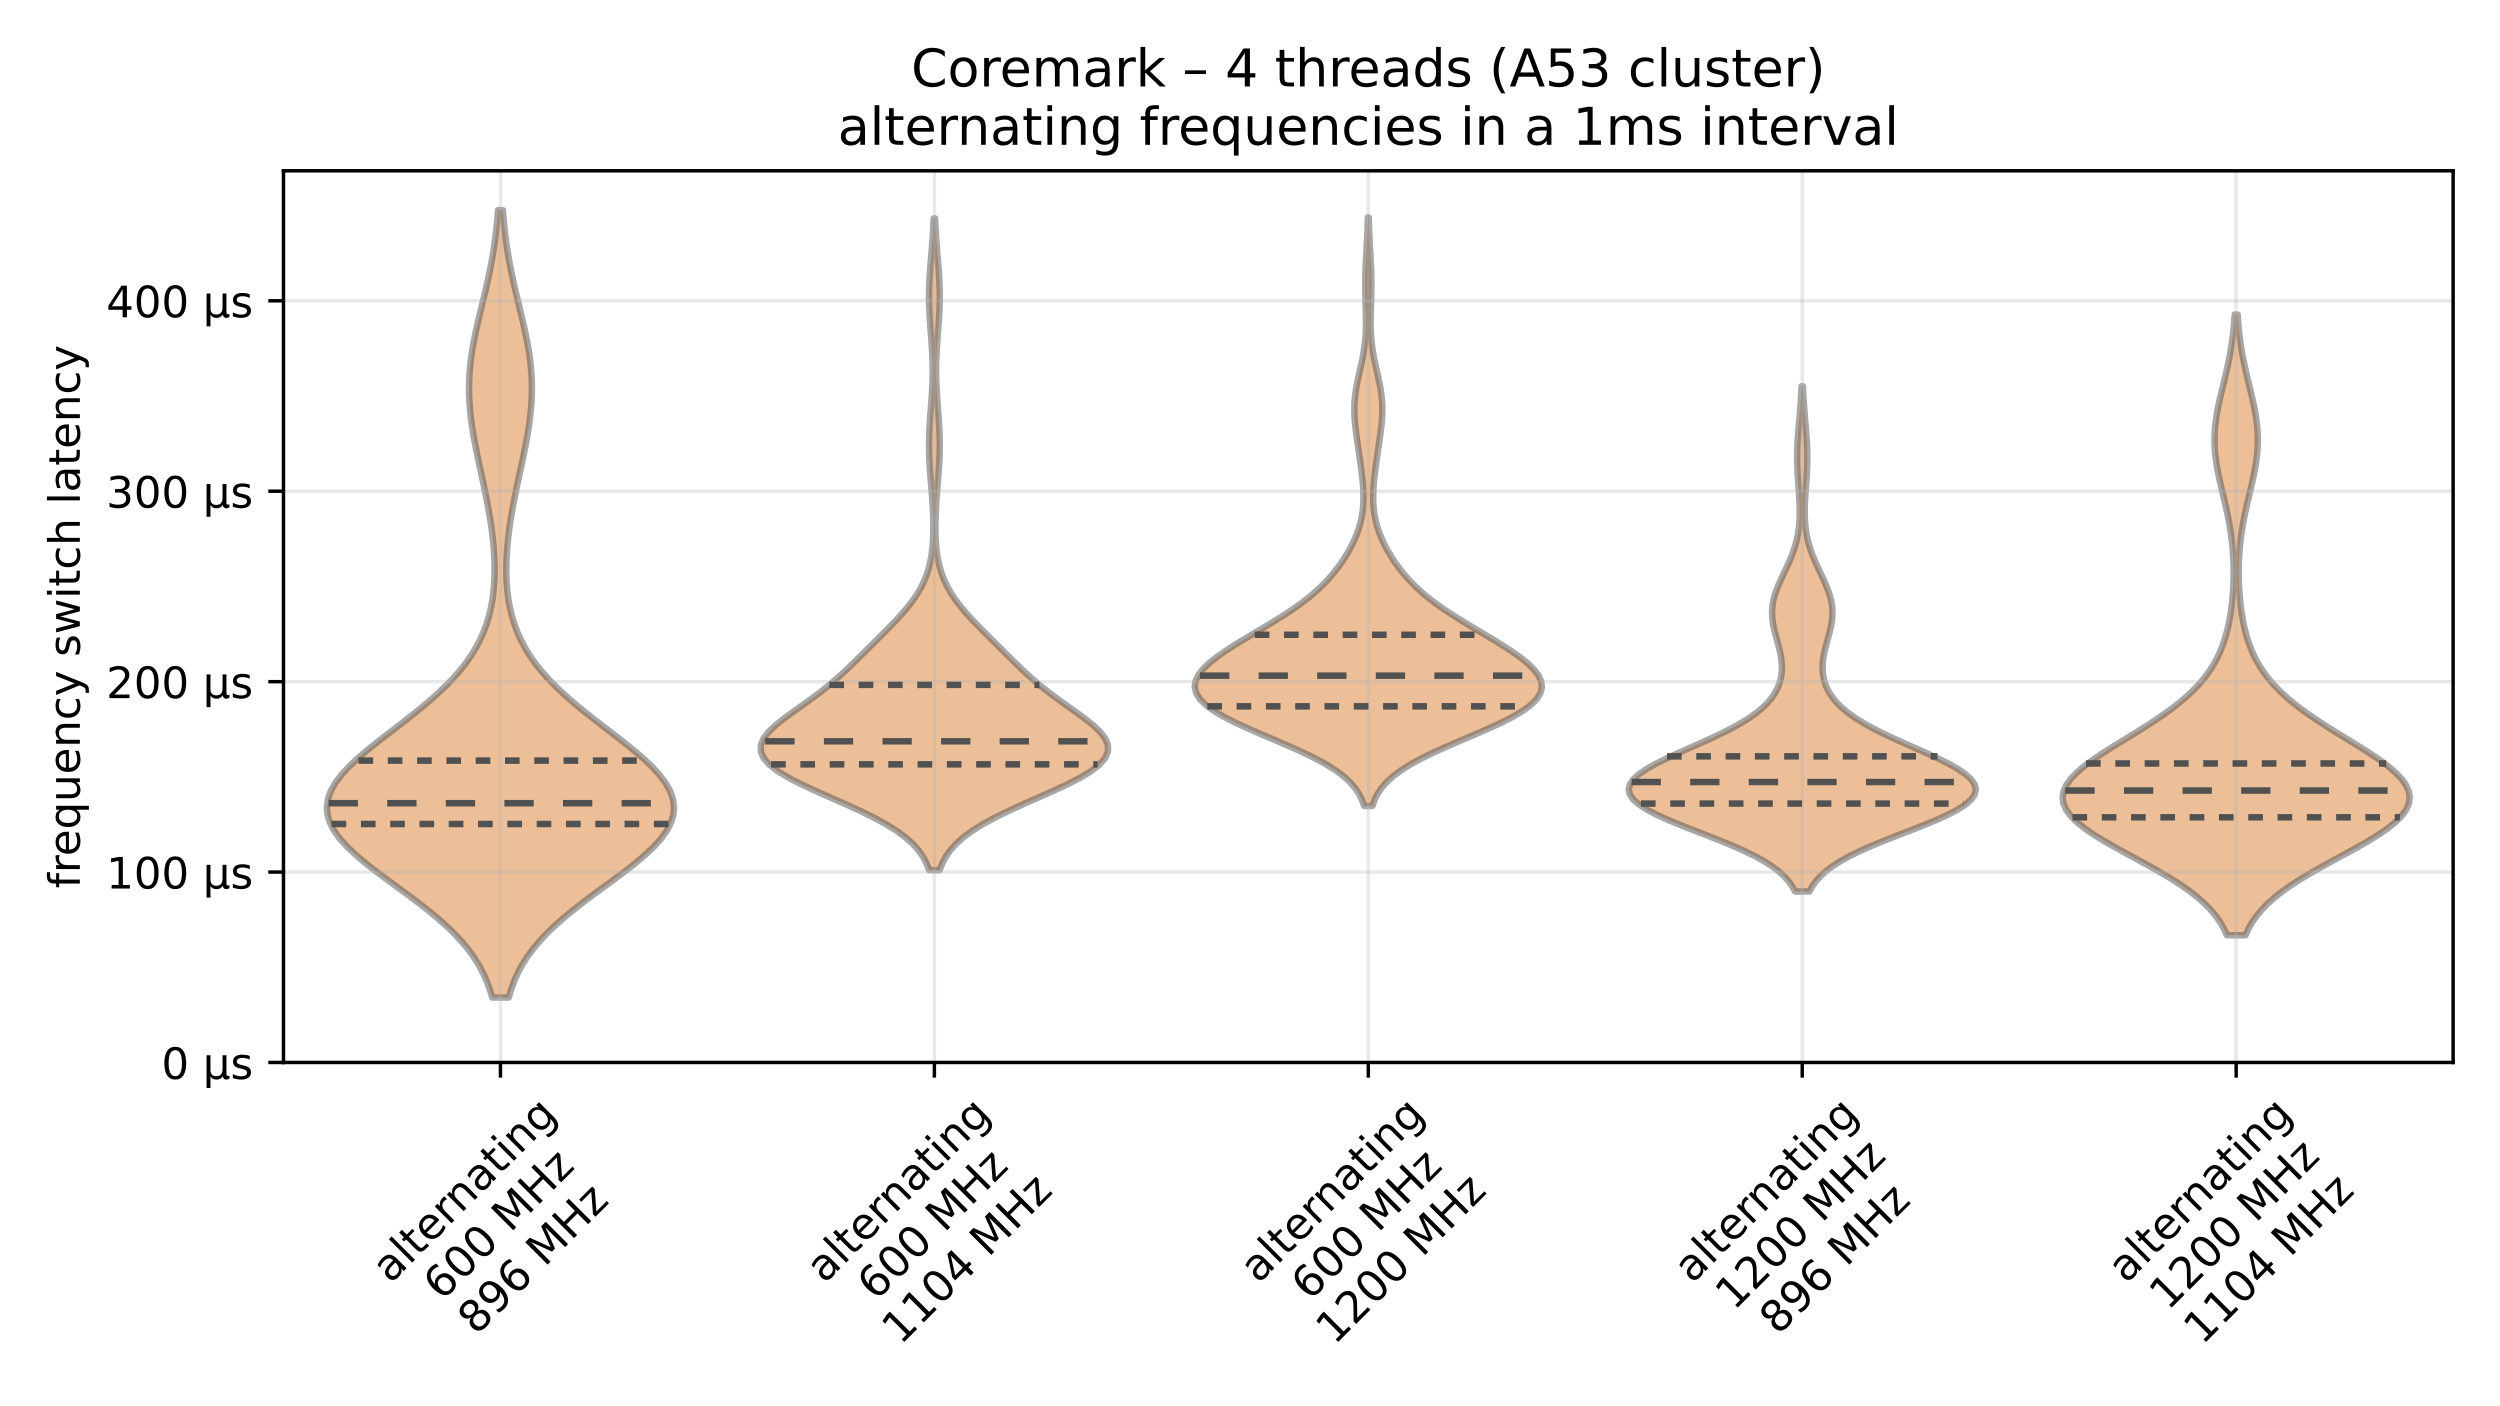 <?xml version="1.0" encoding="utf-8" standalone="no"?>
<!DOCTYPE svg PUBLIC "-//W3C//DTD SVG 1.1//EN"
  "http://www.w3.org/Graphics/SVG/1.1/DTD/svg11.dtd">
<!-- Created with matplotlib (https://matplotlib.org/) -->
<svg height="324pt" version="1.1" viewBox="0 0 576 324" width="576pt" xmlns="http://www.w3.org/2000/svg" xmlns:xlink="http://www.w3.org/1999/xlink">
 <defs>
  <style type="text/css">*{stroke-linecap:butt;stroke-linejoin:round;}</style>
 </defs>
 <g id="figure_1">
  <g id="patch_1">
   <path d="M 0 324 
L 576 324 
L 576 0 
L 0 0 
z
" style="fill:#ffffff;"/>
  </g>
  <g id="axes_1">
   <g id="patch_2">
    <path d="M 65.316 244.795 
L 565.2 244.795 
L 565.2 39.355 
L 65.316 39.355 
z
" style="fill:#ffffff;"/>
   </g>
   <g id="PolyCollection_1">
    <defs>
     <path d="M 117.201 -94.168 
L 113.407 -94.168 
L 112.858 -96.001 
L 112.186 -97.833 
L 111.373 -99.665 
L 110.405 -101.498 
L 109.265 -103.33 
L 107.944 -105.163 
L 106.432 -106.995 
L 104.729 -108.827 
L 102.838 -110.66 
L 100.77 -112.492 
L 98.545 -114.324 
L 96.19 -116.157 
L 93.741 -117.989 
L 91.243 -119.822 
L 88.745 -121.654 
L 86.303 -123.486 
L 83.975 -125.319 
L 81.82 -127.151 
L 79.897 -128.984 
L 78.257 -130.816 
L 76.947 -132.648 
L 76.005 -134.481 
L 75.455 -136.313 
L 75.313 -138.145 
L 75.58 -139.978 
L 76.244 -141.81 
L 77.282 -143.643 
L 78.661 -145.475 
L 80.339 -147.307 
L 82.266 -149.14 
L 84.389 -150.972 
L 86.654 -152.805 
L 89.005 -154.637 
L 91.39 -156.469 
L 93.762 -158.302 
L 96.078 -160.134 
L 98.301 -161.966 
L 100.404 -163.799 
L 102.362 -165.631 
L 104.162 -167.464 
L 105.794 -169.296 
L 107.253 -171.128 
L 108.542 -172.961 
L 109.664 -174.793 
L 110.629 -176.626 
L 111.445 -178.458 
L 112.123 -180.29 
L 112.675 -182.123 
L 113.114 -183.955 
L 113.449 -185.787 
L 113.691 -187.62 
L 113.851 -189.452 
L 113.936 -191.285 
L 113.954 -193.117 
L 113.912 -194.949 
L 113.815 -196.782 
L 113.669 -198.614 
L 113.477 -200.446 
L 113.244 -202.279 
L 112.975 -204.111 
L 112.672 -205.944 
L 112.341 -207.776 
L 111.986 -209.608 
L 111.612 -211.441 
L 111.224 -213.273 
L 110.829 -215.106 
L 110.433 -216.938 
L 110.044 -218.77 
L 109.669 -220.603 
L 109.315 -222.435 
L 108.992 -224.267 
L 108.705 -226.1 
L 108.464 -227.932 
L 108.274 -229.765 
L 108.141 -231.597 
L 108.07 -233.429 
L 108.064 -235.262 
L 108.124 -237.094 
L 108.25 -238.927 
L 108.439 -240.759 
L 108.688 -242.591 
L 108.991 -244.424 
L 109.34 -246.256 
L 109.726 -248.088 
L 110.141 -249.921 
L 110.575 -251.753 
L 111.019 -253.586 
L 111.462 -255.418 
L 111.897 -257.25 
L 112.315 -259.083 
L 112.711 -260.915 
L 113.08 -262.748 
L 113.417 -264.58 
L 113.721 -266.412 
L 113.992 -268.245 
L 114.228 -270.077 
L 114.432 -271.909 
L 114.606 -273.742 
L 114.751 -275.574 
L 115.857 -275.574 
L 115.857 -275.574 
L 116.002 -273.742 
L 116.176 -271.909 
L 116.38 -270.077 
L 116.617 -268.245 
L 116.887 -266.412 
L 117.191 -264.58 
L 117.529 -262.748 
L 117.897 -260.915 
L 118.293 -259.083 
L 118.711 -257.25 
L 119.146 -255.418 
L 119.589 -253.586 
L 120.033 -251.753 
L 120.467 -249.921 
L 120.882 -248.088 
L 121.269 -246.256 
L 121.617 -244.424 
L 121.92 -242.591 
L 122.169 -240.759 
L 122.358 -238.927 
L 122.484 -237.094 
L 122.544 -235.262 
L 122.538 -233.429 
L 122.467 -231.597 
L 122.334 -229.765 
L 122.144 -227.932 
L 121.903 -226.1 
L 121.616 -224.267 
L 121.293 -222.435 
L 120.939 -220.603 
L 120.564 -218.77 
L 120.175 -216.938 
L 119.779 -215.106 
L 119.384 -213.273 
L 118.997 -211.441 
L 118.622 -209.608 
L 118.267 -207.776 
L 117.936 -205.944 
L 117.634 -204.111 
L 117.364 -202.279 
L 117.131 -200.446 
L 116.94 -198.614 
L 116.793 -196.782 
L 116.696 -194.949 
L 116.654 -193.117 
L 116.672 -191.285 
L 116.757 -189.452 
L 116.917 -187.62 
L 117.159 -185.787 
L 117.494 -183.955 
L 117.933 -182.123 
L 118.485 -180.29 
L 119.163 -178.458 
L 119.979 -176.626 
L 120.944 -174.793 
L 122.066 -172.961 
L 123.355 -171.128 
L 124.815 -169.296 
L 126.446 -167.464 
L 128.246 -165.631 
L 130.204 -163.799 
L 132.307 -161.966 
L 134.53 -160.134 
L 136.846 -158.302 
L 139.218 -156.469 
L 141.604 -154.637 
L 143.955 -152.805 
L 146.219 -150.972 
L 148.342 -149.14 
L 150.269 -147.307 
L 151.947 -145.475 
L 153.326 -143.643 
L 154.364 -141.81 
L 155.028 -139.978 
L 155.295 -138.145 
L 155.153 -136.313 
L 154.603 -134.481 
L 153.661 -132.648 
L 152.351 -130.816 
L 150.712 -128.984 
L 148.788 -127.151 
L 146.633 -125.319 
L 144.305 -123.486 
L 141.863 -121.654 
L 139.365 -119.822 
L 136.867 -117.989 
L 134.418 -116.157 
L 132.063 -114.324 
L 129.838 -112.492 
L 127.77 -110.66 
L 125.879 -108.827 
L 124.176 -106.995 
L 122.665 -105.163 
L 121.343 -103.33 
L 120.204 -101.498 
L 119.235 -99.665 
L 118.422 -97.833 
L 117.75 -96.001 
L 117.201 -94.168 
z
" id="m65b2ad117f" style="stroke:#515151;stroke-opacity:0.5;stroke-width:1.5;"/>
    </defs>
    <g clip-path="url(#p4a888a2eee)">
     <use style="fill:#db8132;fill-opacity:0.5;stroke:#515151;stroke-opacity:0.5;stroke-width:1.5;" x="0" xlink:href="#m65b2ad117f" y="324"/>
    </g>
   </g>
   <g id="PolyCollection_2">
    <defs>
     <path d="M 216.501 -123.532 
L 214.061 -123.532 
L 213.479 -125.049 
L 212.684 -126.565 
L 211.63 -128.082 
L 210.271 -129.598 
L 208.569 -131.115 
L 206.5 -132.631 
L 204.058 -134.148 
L 201.265 -135.664 
L 198.168 -137.181 
L 194.847 -138.697 
L 191.409 -140.214 
L 187.986 -141.73 
L 184.721 -143.247 
L 181.761 -144.763 
L 179.242 -146.28 
L 177.278 -147.796 
L 175.948 -149.313 
L 175.29 -150.83 
L 175.3 -152.346 
L 175.929 -153.863 
L 177.094 -155.379 
L 178.684 -156.896 
L 180.576 -158.412 
L 182.646 -159.929 
L 184.783 -161.445 
L 186.898 -162.962 
L 188.928 -164.478 
L 190.841 -165.995 
L 192.63 -167.511 
L 194.311 -169.028 
L 195.909 -170.544 
L 197.458 -172.061 
L 198.983 -173.577 
L 200.506 -175.094 
L 202.032 -176.61 
L 203.555 -178.127 
L 205.058 -179.644 
L 206.517 -181.16 
L 207.902 -182.677 
L 209.187 -184.193 
L 210.349 -185.71 
L 211.372 -187.226 
L 212.249 -188.743 
L 212.98 -190.259 
L 213.572 -191.776 
L 214.038 -193.292 
L 214.393 -194.809 
L 214.653 -196.325 
L 214.835 -197.842 
L 214.953 -199.358 
L 215.019 -200.875 
L 215.042 -202.391 
L 215.03 -203.908 
L 214.988 -205.425 
L 214.921 -206.941 
L 214.831 -208.458 
L 214.724 -209.974 
L 214.604 -211.491 
L 214.479 -213.007 
L 214.356 -214.524 
L 214.243 -216.04 
L 214.149 -217.557 
L 214.081 -219.073 
L 214.044 -220.59 
L 214.042 -222.106 
L 214.075 -223.623 
L 214.138 -225.139 
L 214.228 -226.656 
L 214.335 -228.172 
L 214.451 -229.689 
L 214.567 -231.205 
L 214.673 -232.722 
L 214.763 -234.239 
L 214.83 -235.755 
L 214.871 -237.272 
L 214.881 -238.788 
L 214.862 -240.305 
L 214.814 -241.821 
L 214.74 -243.338 
L 214.644 -244.854 
L 214.534 -246.371 
L 214.417 -247.887 
L 214.303 -249.404 
L 214.2 -250.92 
L 214.117 -252.437 
L 214.062 -253.953 
L 214.039 -255.47 
L 214.052 -256.986 
L 214.098 -258.503 
L 214.174 -260.019 
L 214.275 -261.536 
L 214.392 -263.053 
L 214.517 -264.569 
L 214.644 -266.086 
L 214.764 -267.602 
L 214.874 -269.119 
L 214.969 -270.635 
L 215.049 -272.152 
L 215.113 -273.668 
L 215.449 -273.668 
L 215.449 -273.668 
L 215.513 -272.152 
L 215.593 -270.635 
L 215.688 -269.119 
L 215.798 -267.602 
L 215.918 -266.086 
L 216.044 -264.569 
L 216.17 -263.053 
L 216.287 -261.536 
L 216.388 -260.019 
L 216.464 -258.503 
L 216.51 -256.986 
L 216.522 -255.47 
L 216.5 -253.953 
L 216.445 -252.437 
L 216.362 -250.92 
L 216.259 -249.404 
L 216.144 -247.887 
L 216.028 -246.371 
L 215.918 -244.854 
L 215.822 -243.338 
L 215.748 -241.821 
L 215.7 -240.305 
L 215.68 -238.788 
L 215.691 -237.272 
L 215.731 -235.755 
L 215.799 -234.239 
L 215.889 -232.722 
L 215.995 -231.205 
L 216.111 -229.689 
L 216.227 -228.172 
L 216.334 -226.656 
L 216.423 -225.139 
L 216.487 -223.623 
L 216.52 -222.106 
L 216.517 -220.59 
L 216.481 -219.073 
L 216.413 -217.557 
L 216.318 -216.04 
L 216.206 -214.524 
L 216.083 -213.007 
L 215.958 -211.491 
L 215.838 -209.974 
L 215.731 -208.458 
L 215.641 -206.941 
L 215.574 -205.425 
L 215.532 -203.908 
L 215.52 -202.391 
L 215.543 -200.875 
L 215.609 -199.358 
L 215.727 -197.842 
L 215.909 -196.325 
L 216.169 -194.809 
L 216.524 -193.292 
L 216.989 -191.776 
L 217.582 -190.259 
L 218.313 -188.743 
L 219.19 -187.226 
L 220.213 -185.71 
L 221.375 -184.193 
L 222.66 -182.677 
L 224.045 -181.16 
L 225.504 -179.644 
L 227.007 -178.127 
L 228.53 -176.61 
L 230.056 -175.094 
L 231.578 -173.577 
L 233.104 -172.061 
L 234.652 -170.544 
L 236.251 -169.028 
L 237.931 -167.511 
L 239.721 -165.995 
L 241.634 -164.478 
L 243.664 -162.962 
L 245.779 -161.445 
L 247.916 -159.929 
L 249.986 -158.412 
L 251.878 -156.896 
L 253.468 -155.379 
L 254.632 -153.863 
L 255.262 -152.346 
L 255.272 -150.83 
L 254.614 -149.313 
L 253.284 -147.796 
L 251.319 -146.28 
L 248.801 -144.763 
L 245.841 -143.247 
L 242.576 -141.73 
L 239.153 -140.214 
L 235.715 -138.697 
L 232.394 -137.181 
L 229.297 -135.664 
L 226.503 -134.148 
L 224.062 -132.631 
L 221.993 -131.115 
L 220.291 -129.598 
L 218.932 -128.082 
L 217.878 -126.565 
L 217.083 -125.049 
L 216.501 -123.532 
z
" id="me7cc596930" style="stroke:#515151;stroke-opacity:0.5;stroke-width:1.5;"/>
    </defs>
    <g clip-path="url(#p4a888a2eee)">
     <use style="fill:#db8132;fill-opacity:0.5;stroke:#515151;stroke-opacity:0.5;stroke-width:1.5;" x="0" xlink:href="#me7cc596930" y="324"/>
    </g>
   </g>
   <g id="PolyCollection_3">
    <defs>
     <path d="M 316.215 -138.319 
L 314.3 -138.319 
L 313.812 -139.688 
L 313.134 -141.058 
L 312.222 -142.427 
L 311.033 -143.796 
L 309.531 -145.166 
L 307.692 -146.535 
L 305.508 -147.905 
L 302.993 -149.274 
L 300.188 -150.644 
L 297.155 -152.013 
L 293.978 -153.383 
L 290.759 -154.752 
L 287.608 -156.121 
L 284.637 -157.491 
L 281.953 -158.86 
L 279.645 -160.23 
L 277.787 -161.599 
L 276.426 -162.969 
L 275.586 -164.338 
L 275.267 -165.708 
L 275.448 -167.077 
L 276.092 -168.447 
L 277.147 -169.816 
L 278.557 -171.185 
L 280.261 -172.555 
L 282.198 -173.924 
L 284.31 -175.294 
L 286.538 -176.663 
L 288.831 -178.033 
L 291.136 -179.402 
L 293.406 -180.772 
L 295.599 -182.141 
L 297.68 -183.51 
L 299.623 -184.88 
L 301.413 -186.249 
L 303.043 -187.619 
L 304.52 -188.988 
L 305.852 -190.358 
L 307.054 -191.727 
L 308.143 -193.097 
L 309.131 -194.466 
L 310.027 -195.836 
L 310.837 -197.205 
L 311.562 -198.574 
L 312.199 -199.944 
L 312.747 -201.313 
L 313.203 -202.683 
L 313.564 -204.052 
L 313.834 -205.422 
L 314.015 -206.791 
L 314.114 -208.161 
L 314.141 -209.53 
L 314.107 -210.899 
L 314.023 -212.269 
L 313.899 -213.638 
L 313.746 -215.008 
L 313.572 -216.377 
L 313.384 -217.747 
L 313.185 -219.116 
L 312.982 -220.486 
L 312.779 -221.855 
L 312.581 -223.225 
L 312.397 -224.594 
L 312.238 -225.963 
L 312.116 -227.333 
L 312.043 -228.702 
L 312.03 -230.072 
L 312.085 -231.441 
L 312.209 -232.811 
L 312.399 -234.18 
L 312.644 -235.55 
L 312.929 -236.919 
L 313.236 -238.288 
L 313.545 -239.658 
L 313.839 -241.027 
L 314.1 -242.397 
L 314.32 -243.766 
L 314.491 -245.136 
L 314.611 -246.505 
L 314.685 -247.875 
L 314.716 -249.244 
L 314.714 -250.613 
L 314.689 -251.983 
L 314.651 -253.352 
L 314.61 -254.722 
L 314.575 -256.091 
L 314.554 -257.461 
L 314.551 -258.83 
L 314.568 -260.2 
L 314.605 -261.569 
L 314.659 -262.939 
L 314.725 -264.308 
L 314.799 -265.677 
L 314.876 -267.047 
L 314.949 -268.416 
L 315.017 -269.786 
L 315.075 -271.155 
L 315.124 -272.525 
L 315.163 -273.894 
L 315.353 -273.894 
L 315.353 -273.894 
L 315.392 -272.525 
L 315.44 -271.155 
L 315.499 -269.786 
L 315.566 -268.416 
L 315.64 -267.047 
L 315.716 -265.677 
L 315.79 -264.308 
L 315.857 -262.939 
L 315.911 -261.569 
L 315.948 -260.2 
L 315.965 -258.83 
L 315.962 -257.461 
L 315.941 -256.091 
L 315.906 -254.722 
L 315.865 -253.352 
L 315.827 -251.983 
L 315.802 -250.613 
L 315.8 -249.244 
L 315.831 -247.875 
L 315.904 -246.505 
L 316.025 -245.136 
L 316.196 -243.766 
L 316.415 -242.397 
L 316.677 -241.027 
L 316.97 -239.658 
L 317.279 -238.288 
L 317.586 -236.919 
L 317.872 -235.55 
L 318.117 -234.18 
L 318.306 -232.811 
L 318.431 -231.441 
L 318.485 -230.072 
L 318.473 -228.702 
L 318.4 -227.333 
L 318.277 -225.963 
L 318.118 -224.594 
L 317.935 -223.225 
L 317.737 -221.855 
L 317.533 -220.486 
L 317.33 -219.116 
L 317.132 -217.747 
L 316.944 -216.377 
L 316.77 -215.008 
L 316.617 -213.638 
L 316.493 -212.269 
L 316.409 -210.899 
L 316.374 -209.53 
L 316.402 -208.161 
L 316.501 -206.791 
L 316.682 -205.422 
L 316.951 -204.052 
L 317.313 -202.683 
L 317.768 -201.313 
L 318.316 -199.944 
L 318.954 -198.574 
L 319.679 -197.205 
L 320.489 -195.836 
L 321.385 -194.466 
L 322.373 -193.097 
L 323.461 -191.727 
L 324.664 -190.358 
L 325.996 -188.988 
L 327.472 -187.619 
L 329.103 -186.249 
L 330.893 -184.88 
L 332.836 -183.51 
L 334.917 -182.141 
L 337.11 -180.772 
L 339.38 -179.402 
L 341.685 -178.033 
L 343.977 -176.663 
L 346.206 -175.294 
L 348.317 -173.924 
L 350.254 -172.555 
L 351.958 -171.185 
L 353.368 -169.816 
L 354.424 -168.447 
L 355.067 -167.077 
L 355.249 -165.708 
L 354.93 -164.338 
L 354.09 -162.969 
L 352.729 -161.599 
L 350.87 -160.23 
L 348.563 -158.86 
L 345.878 -157.491 
L 342.908 -156.121 
L 339.757 -154.752 
L 336.538 -153.383 
L 333.361 -152.013 
L 330.328 -150.644 
L 327.522 -149.274 
L 325.008 -147.905 
L 322.824 -146.535 
L 320.985 -145.166 
L 319.483 -143.796 
L 318.294 -142.427 
L 317.382 -141.058 
L 316.704 -139.688 
L 316.215 -138.319 
z
" id="mfa0a0380d6" style="stroke:#515151;stroke-opacity:0.5;stroke-width:1.5;"/>
    </defs>
    <g clip-path="url(#p4a888a2eee)">
     <use style="fill:#db8132;fill-opacity:0.5;stroke:#515151;stroke-opacity:0.5;stroke-width:1.5;" x="0" xlink:href="#mfa0a0380d6" y="324"/>
    </g>
   </g>
   <g id="PolyCollection_4">
    <defs>
     <path d="M 416.893 -118.593 
L 413.576 -118.593 
L 412.935 -119.769 
L 412.106 -120.945 
L 411.058 -122.12 
L 409.76 -123.296 
L 408.19 -124.472 
L 406.334 -125.647 
L 404.19 -126.823 
L 401.771 -127.999 
L 399.108 -129.174 
L 396.25 -130.35 
L 393.264 -131.526 
L 390.23 -132.701 
L 387.243 -133.877 
L 384.4 -135.053 
L 381.801 -136.229 
L 379.54 -137.404 
L 377.699 -138.58 
L 376.343 -139.756 
L 375.517 -140.931 
L 375.244 -142.107 
L 375.523 -143.283 
L 376.331 -144.458 
L 377.624 -145.634 
L 379.344 -146.81 
L 381.417 -147.985 
L 383.762 -149.161 
L 386.293 -150.337 
L 388.925 -151.512 
L 391.577 -152.688 
L 394.176 -153.864 
L 396.66 -155.039 
L 398.979 -156.215 
L 401.097 -157.391 
L 402.99 -158.566 
L 404.648 -159.742 
L 406.071 -160.918 
L 407.265 -162.093 
L 408.244 -163.269 
L 409.025 -164.445 
L 409.625 -165.62 
L 410.062 -166.796 
L 410.352 -167.972 
L 410.51 -169.148 
L 410.55 -170.323 
L 410.485 -171.499 
L 410.331 -172.675 
L 410.103 -173.85 
L 409.821 -175.026 
L 409.506 -176.202 
L 409.182 -177.377 
L 408.875 -178.553 
L 408.61 -179.729 
L 408.41 -180.904 
L 408.294 -182.08 
L 408.278 -183.256 
L 408.369 -184.431 
L 408.568 -185.607 
L 408.87 -186.783 
L 409.262 -187.958 
L 409.728 -189.134 
L 410.247 -190.31 
L 410.797 -191.485 
L 411.356 -192.661 
L 411.904 -193.837 
L 412.423 -195.012 
L 412.899 -196.188 
L 413.323 -197.364 
L 413.688 -198.539 
L 413.991 -199.715 
L 414.232 -200.891 
L 414.415 -202.067 
L 414.544 -203.242 
L 414.622 -204.418 
L 414.657 -205.594 
L 414.655 -206.769 
L 414.623 -207.945 
L 414.566 -209.121 
L 414.493 -210.296 
L 414.409 -211.472 
L 414.323 -212.648 
L 414.241 -213.823 
L 414.168 -214.999 
L 414.111 -216.175 
L 414.074 -217.35 
L 414.059 -218.526 
L 414.068 -219.702 
L 414.1 -220.877 
L 414.155 -222.053 
L 414.227 -223.229 
L 414.315 -224.404 
L 414.412 -225.58 
L 414.514 -226.756 
L 414.616 -227.931 
L 414.715 -229.107 
L 414.807 -230.283 
L 414.89 -231.458 
L 414.963 -232.634 
L 415.025 -233.81 
L 415.076 -234.986 
L 415.394 -234.986 
L 415.394 -234.986 
L 415.445 -233.81 
L 415.506 -232.634 
L 415.579 -231.458 
L 415.662 -230.283 
L 415.754 -229.107 
L 415.853 -227.931 
L 415.956 -226.756 
L 416.058 -225.58 
L 416.155 -224.404 
L 416.242 -223.229 
L 416.315 -222.053 
L 416.369 -220.877 
L 416.402 -219.702 
L 416.411 -218.526 
L 416.396 -217.35 
L 416.358 -216.175 
L 416.301 -214.999 
L 416.229 -213.823 
L 416.146 -212.648 
L 416.06 -211.472 
L 415.977 -210.296 
L 415.903 -209.121 
L 415.847 -207.945 
L 415.814 -206.769 
L 415.812 -205.594 
L 415.847 -204.418 
L 415.926 -203.242 
L 416.054 -202.067 
L 416.237 -200.891 
L 416.479 -199.715 
L 416.782 -198.539 
L 417.147 -197.364 
L 417.57 -196.188 
L 418.046 -195.012 
L 418.565 -193.837 
L 419.113 -192.661 
L 419.672 -191.485 
L 420.223 -190.31 
L 420.742 -189.134 
L 421.207 -187.958 
L 421.6 -186.783 
L 421.902 -185.607 
L 422.101 -184.431 
L 422.192 -183.256 
L 422.175 -182.08 
L 422.059 -180.904 
L 421.859 -179.729 
L 421.594 -178.553 
L 421.287 -177.377 
L 420.964 -176.202 
L 420.649 -175.026 
L 420.367 -173.85 
L 420.139 -172.675 
L 419.984 -171.499 
L 419.919 -170.323 
L 419.959 -169.148 
L 420.117 -167.972 
L 420.407 -166.796 
L 420.844 -165.62 
L 421.445 -164.445 
L 422.226 -163.269 
L 423.205 -162.093 
L 424.399 -160.918 
L 425.821 -159.742 
L 427.479 -158.566 
L 429.372 -157.391 
L 431.49 -156.215 
L 433.809 -155.039 
L 436.293 -153.864 
L 438.892 -152.688 
L 441.544 -151.512 
L 444.176 -150.337 
L 446.707 -149.161 
L 449.052 -147.985 
L 451.125 -146.81 
L 452.845 -145.634 
L 454.139 -144.458 
L 454.947 -143.283 
L 455.225 -142.107 
L 454.952 -140.931 
L 454.126 -139.756 
L 452.77 -138.58 
L 450.929 -137.404 
L 448.668 -136.229 
L 446.07 -135.053 
L 443.227 -133.877 
L 440.239 -132.701 
L 437.206 -131.526 
L 434.219 -130.35 
L 431.362 -129.174 
L 428.699 -127.999 
L 426.28 -126.823 
L 424.135 -125.647 
L 422.279 -124.472 
L 420.709 -123.296 
L 419.412 -122.12 
L 418.363 -120.945 
L 417.534 -119.769 
L 416.893 -118.593 
z
" id="meafbc3ed3a" style="stroke:#515151;stroke-opacity:0.5;stroke-width:1.5;"/>
    </defs>
    <g clip-path="url(#p4a888a2eee)">
     <use style="fill:#db8132;fill-opacity:0.5;stroke:#515151;stroke-opacity:0.5;stroke-width:1.5;" x="0" xlink:href="#meafbc3ed3a" y="324"/>
    </g>
   </g>
   <g id="PolyCollection_5">
    <defs>
     <path d="M 517.349 -108.518 
L 513.074 -108.518 
L 512.41 -109.963 
L 511.591 -111.407 
L 510.596 -112.852 
L 509.407 -114.296 
L 508.009 -115.741 
L 506.393 -117.185 
L 504.558 -118.629 
L 502.509 -120.074 
L 500.264 -121.518 
L 497.848 -122.963 
L 495.299 -124.407 
L 492.665 -125.852 
L 490.003 -127.296 
L 487.376 -128.74 
L 484.852 -130.185 
L 482.5 -131.629 
L 480.387 -133.074 
L 478.576 -134.518 
L 477.118 -135.963 
L 476.057 -137.407 
L 475.42 -138.852 
L 475.221 -140.296 
L 475.459 -141.74 
L 476.118 -143.185 
L 477.169 -144.629 
L 478.571 -146.074 
L 480.276 -147.518 
L 482.227 -148.963 
L 484.367 -150.407 
L 486.634 -151.851 
L 488.973 -153.296 
L 491.329 -154.74 
L 493.655 -156.185 
L 495.91 -157.629 
L 498.061 -159.074 
L 500.082 -160.518 
L 501.956 -161.962 
L 503.67 -163.407 
L 505.22 -164.851 
L 506.607 -166.296 
L 507.836 -167.74 
L 508.915 -169.185 
L 509.856 -170.629 
L 510.669 -172.073 
L 511.369 -173.518 
L 511.968 -174.962 
L 512.478 -176.407 
L 512.912 -177.851 
L 513.279 -179.296 
L 513.589 -180.74 
L 513.849 -182.185 
L 514.065 -183.629 
L 514.242 -185.073 
L 514.383 -186.518 
L 514.49 -187.962 
L 514.566 -189.407 
L 514.611 -190.851 
L 514.625 -192.296 
L 514.607 -193.74 
L 514.556 -195.184 
L 514.473 -196.629 
L 514.355 -198.073 
L 514.202 -199.518 
L 514.014 -200.962 
L 513.792 -202.407 
L 513.538 -203.851 
L 513.254 -205.295 
L 512.946 -206.74 
L 512.617 -208.184 
L 512.277 -209.629 
L 511.932 -211.073 
L 511.594 -212.518 
L 511.271 -213.962 
L 510.976 -215.407 
L 510.717 -216.851 
L 510.504 -218.295 
L 510.346 -219.74 
L 510.248 -221.184 
L 510.215 -222.629 
L 510.248 -224.073 
L 510.346 -225.518 
L 510.505 -226.962 
L 510.719 -228.406 
L 510.981 -229.851 
L 511.281 -231.295 
L 511.608 -232.74 
L 511.953 -234.184 
L 512.304 -235.629 
L 512.653 -237.073 
L 512.99 -238.517 
L 513.309 -239.962 
L 513.605 -241.406 
L 513.873 -242.851 
L 514.111 -244.295 
L 514.32 -245.74 
L 514.499 -247.184 
L 514.65 -248.629 
L 514.775 -250.073 
L 514.877 -251.517 
L 515.546 -251.517 
L 515.546 -251.517 
L 515.648 -250.073 
L 515.773 -248.629 
L 515.924 -247.184 
L 516.103 -245.74 
L 516.312 -244.295 
L 516.55 -242.851 
L 516.819 -241.406 
L 517.114 -239.962 
L 517.433 -238.517 
L 517.77 -237.073 
L 518.119 -235.629 
L 518.47 -234.184 
L 518.815 -232.74 
L 519.142 -231.295 
L 519.442 -229.851 
L 519.704 -228.406 
L 519.918 -226.962 
L 520.078 -225.518 
L 520.175 -224.073 
L 520.208 -222.629 
L 520.175 -221.184 
L 520.077 -219.74 
L 519.919 -218.295 
L 519.706 -216.851 
L 519.447 -215.407 
L 519.152 -213.962 
L 518.829 -212.518 
L 518.491 -211.073 
L 518.146 -209.629 
L 517.806 -208.184 
L 517.478 -206.74 
L 517.169 -205.295 
L 516.885 -203.851 
L 516.631 -202.407 
L 516.409 -200.962 
L 516.221 -199.518 
L 516.069 -198.073 
L 515.951 -196.629 
L 515.867 -195.184 
L 515.816 -193.74 
L 515.799 -192.296 
L 515.812 -190.851 
L 515.857 -189.407 
L 515.933 -187.962 
L 516.041 -186.518 
L 516.182 -185.073 
L 516.358 -183.629 
L 516.574 -182.185 
L 516.834 -180.74 
L 517.144 -179.296 
L 517.511 -177.851 
L 517.945 -176.407 
L 518.456 -174.962 
L 519.054 -173.518 
L 519.754 -172.073 
L 520.567 -170.629 
L 521.508 -169.185 
L 522.587 -167.74 
L 523.816 -166.296 
L 525.203 -164.851 
L 526.753 -163.407 
L 528.468 -161.962 
L 530.341 -160.518 
L 532.362 -159.074 
L 534.513 -157.629 
L 536.768 -156.185 
L 539.094 -154.74 
L 541.451 -153.296 
L 543.789 -151.851 
L 546.057 -150.407 
L 548.196 -148.963 
L 550.147 -147.518 
L 551.852 -146.074 
L 553.254 -144.629 
L 554.305 -143.185 
L 554.964 -141.74 
L 555.202 -140.296 
L 555.003 -138.852 
L 554.366 -137.407 
L 553.305 -135.963 
L 551.847 -134.518 
L 550.036 -133.074 
L 547.923 -131.629 
L 545.571 -130.185 
L 543.047 -128.74 
L 540.42 -127.296 
L 537.758 -125.852 
L 535.124 -124.407 
L 532.576 -122.963 
L 530.16 -121.518 
L 527.914 -120.074 
L 525.865 -118.629 
L 524.03 -117.185 
L 522.414 -115.741 
L 521.016 -114.296 
L 519.827 -112.852 
L 518.832 -111.407 
L 518.013 -109.963 
L 517.349 -108.518 
z
" id="m34f4369ca4" style="stroke:#515151;stroke-opacity:0.5;stroke-width:1.5;"/>
    </defs>
    <g clip-path="url(#p4a888a2eee)">
     <use style="fill:#db8132;fill-opacity:0.5;stroke:#515151;stroke-opacity:0.5;stroke-width:1.5;" x="0" xlink:href="#m34f4369ca4" y="324"/>
    </g>
   </g>
   <g id="matplotlib.axis_1">
    <g id="xtick_1">
     <g id="line2d_1">
      <path clip-path="url(#p4a888a2eee)" d="M 115.304 244.795 
L 115.304 39.355 
" style="fill:none;stroke:#b0b0b0;stroke-linecap:square;stroke-opacity:0.3;stroke-width:0.8;"/>
     </g>
     <g id="line2d_2">
      <defs>
       <path d="M 0 0 
L 0 3.5 
" id="m5dd6169fda" style="stroke:#000000;stroke-width:0.8;"/>
      </defs>
      <g>
       <use style="stroke:#000000;stroke-width:0.8;" x="115.304" xlink:href="#m5dd6169fda" y="244.795"/>
      </g>
     </g>
     <g id="text_1">
      <!-- alternating -->
      <g transform="translate(89.975 295.893)rotate(-45)scale(0.1 -0.1)">
       <defs>
        <path d="M 34.281 27.484 
Q 23.391 27.484 19.188 25 
Q 14.984 22.516 14.984 16.5 
Q 14.984 11.719 18.141 8.906 
Q 21.297 6.109 26.703 6.109 
Q 34.188 6.109 38.703 11.406 
Q 43.219 16.703 43.219 25.484 
L 43.219 27.484 
z
M 52.203 31.203 
L 52.203 0 
L 43.219 0 
L 43.219 8.297 
Q 40.141 3.328 35.547 0.953 
Q 30.953 -1.422 24.312 -1.422 
Q 15.922 -1.422 10.953 3.297 
Q 6 8.016 6 15.922 
Q 6 25.141 12.172 29.828 
Q 18.359 34.516 30.609 34.516 
L 43.219 34.516 
L 43.219 35.406 
Q 43.219 41.609 39.141 45 
Q 35.062 48.391 27.688 48.391 
Q 23 48.391 18.547 47.266 
Q 14.109 46.141 10.016 43.891 
L 10.016 52.203 
Q 14.938 54.109 19.578 55.047 
Q 24.219 56 28.609 56 
Q 40.484 56 46.344 49.844 
Q 52.203 43.703 52.203 31.203 
z
" id="DejaVuSans-97"/>
        <path d="M 9.422 75.984 
L 18.406 75.984 
L 18.406 0 
L 9.422 0 
z
" id="DejaVuSans-108"/>
        <path d="M 18.312 70.219 
L 18.312 54.688 
L 36.812 54.688 
L 36.812 47.703 
L 18.312 47.703 
L 18.312 18.016 
Q 18.312 11.328 20.141 9.422 
Q 21.969 7.516 27.594 7.516 
L 36.812 7.516 
L 36.812 0 
L 27.594 0 
Q 17.188 0 13.234 3.875 
Q 9.281 7.766 9.281 18.016 
L 9.281 47.703 
L 2.688 47.703 
L 2.688 54.688 
L 9.281 54.688 
L 9.281 70.219 
z
" id="DejaVuSans-116"/>
        <path d="M 56.203 29.594 
L 56.203 25.203 
L 14.891 25.203 
Q 15.484 15.922 20.484 11.062 
Q 25.484 6.203 34.422 6.203 
Q 39.594 6.203 44.453 7.469 
Q 49.312 8.734 54.109 11.281 
L 54.109 2.781 
Q 49.266 0.734 44.188 -0.344 
Q 39.109 -1.422 33.891 -1.422 
Q 20.797 -1.422 13.156 6.188 
Q 5.516 13.812 5.516 26.812 
Q 5.516 40.234 12.766 48.109 
Q 20.016 56 32.328 56 
Q 43.359 56 49.781 48.891 
Q 56.203 41.797 56.203 29.594 
z
M 47.219 32.234 
Q 47.125 39.594 43.094 43.984 
Q 39.062 48.391 32.422 48.391 
Q 24.906 48.391 20.391 44.141 
Q 15.875 39.891 15.188 32.172 
z
" id="DejaVuSans-101"/>
        <path d="M 41.109 46.297 
Q 39.594 47.172 37.812 47.578 
Q 36.031 48 33.891 48 
Q 26.266 48 22.188 43.047 
Q 18.109 38.094 18.109 28.812 
L 18.109 0 
L 9.078 0 
L 9.078 54.688 
L 18.109 54.688 
L 18.109 46.188 
Q 20.953 51.172 25.484 53.578 
Q 30.031 56 36.531 56 
Q 37.453 56 38.578 55.875 
Q 39.703 55.766 41.062 55.516 
z
" id="DejaVuSans-114"/>
        <path d="M 54.891 33.016 
L 54.891 0 
L 45.906 0 
L 45.906 32.719 
Q 45.906 40.484 42.875 44.328 
Q 39.844 48.188 33.797 48.188 
Q 26.516 48.188 22.312 43.547 
Q 18.109 38.922 18.109 30.906 
L 18.109 0 
L 9.078 0 
L 9.078 54.688 
L 18.109 54.688 
L 18.109 46.188 
Q 21.344 51.125 25.703 53.562 
Q 30.078 56 35.797 56 
Q 45.219 56 50.047 50.172 
Q 54.891 44.344 54.891 33.016 
z
" id="DejaVuSans-110"/>
        <path d="M 9.422 54.688 
L 18.406 54.688 
L 18.406 0 
L 9.422 0 
z
M 9.422 75.984 
L 18.406 75.984 
L 18.406 64.594 
L 9.422 64.594 
z
" id="DejaVuSans-105"/>
        <path d="M 45.406 27.984 
Q 45.406 37.75 41.375 43.109 
Q 37.359 48.484 30.078 48.484 
Q 22.859 48.484 18.828 43.109 
Q 14.797 37.75 14.797 27.984 
Q 14.797 18.266 18.828 12.891 
Q 22.859 7.516 30.078 7.516 
Q 37.359 7.516 41.375 12.891 
Q 45.406 18.266 45.406 27.984 
z
M 54.391 6.781 
Q 54.391 -7.172 48.188 -13.984 
Q 42 -20.797 29.203 -20.797 
Q 24.469 -20.797 20.266 -20.094 
Q 16.062 -19.391 12.109 -17.922 
L 12.109 -9.188 
Q 16.062 -11.328 19.922 -12.344 
Q 23.781 -13.375 27.781 -13.375 
Q 36.625 -13.375 41.016 -8.766 
Q 45.406 -4.156 45.406 5.172 
L 45.406 9.625 
Q 42.625 4.781 38.281 2.391 
Q 33.938 0 27.875 0 
Q 17.828 0 11.672 7.656 
Q 5.516 15.328 5.516 27.984 
Q 5.516 40.672 11.672 48.328 
Q 17.828 56 27.875 56 
Q 33.938 56 38.281 53.609 
Q 42.625 51.219 45.406 46.391 
L 45.406 54.688 
L 54.391 54.688 
z
" id="DejaVuSans-103"/>
       </defs>
       <use xlink:href="#DejaVuSans-97"/>
       <use x="61.279" xlink:href="#DejaVuSans-108"/>
       <use x="89.062" xlink:href="#DejaVuSans-116"/>
       <use x="128.271" xlink:href="#DejaVuSans-101"/>
       <use x="189.795" xlink:href="#DejaVuSans-114"/>
       <use x="229.158" xlink:href="#DejaVuSans-110"/>
       <use x="292.537" xlink:href="#DejaVuSans-97"/>
       <use x="353.816" xlink:href="#DejaVuSans-116"/>
       <use x="393.025" xlink:href="#DejaVuSans-105"/>
       <use x="420.809" xlink:href="#DejaVuSans-110"/>
       <use x="484.188" xlink:href="#DejaVuSans-103"/>
      </g>
      <!-- 600 MHz -->
      <g transform="translate(101.818 299.886)rotate(-45)scale(0.1 -0.1)">
       <defs>
        <path d="M 33.016 40.375 
Q 26.375 40.375 22.484 35.828 
Q 18.609 31.297 18.609 23.391 
Q 18.609 15.531 22.484 10.953 
Q 26.375 6.391 33.016 6.391 
Q 39.656 6.391 43.531 10.953 
Q 47.406 15.531 47.406 23.391 
Q 47.406 31.297 43.531 35.828 
Q 39.656 40.375 33.016 40.375 
z
M 52.594 71.297 
L 52.594 62.312 
Q 48.875 64.062 45.094 64.984 
Q 41.312 65.922 37.594 65.922 
Q 27.828 65.922 22.672 59.328 
Q 17.531 52.734 16.797 39.406 
Q 19.672 43.656 24.016 45.922 
Q 28.375 48.188 33.594 48.188 
Q 44.578 48.188 50.953 41.516 
Q 57.328 34.859 57.328 23.391 
Q 57.328 12.156 50.688 5.359 
Q 44.047 -1.422 33.016 -1.422 
Q 20.359 -1.422 13.672 8.266 
Q 6.984 17.969 6.984 36.375 
Q 6.984 53.656 15.188 63.938 
Q 23.391 74.219 37.203 74.219 
Q 40.922 74.219 44.703 73.484 
Q 48.484 72.75 52.594 71.297 
z
" id="DejaVuSans-54"/>
        <path d="M 31.781 66.406 
Q 24.172 66.406 20.328 58.906 
Q 16.5 51.422 16.5 36.375 
Q 16.5 21.391 20.328 13.891 
Q 24.172 6.391 31.781 6.391 
Q 39.453 6.391 43.281 13.891 
Q 47.125 21.391 47.125 36.375 
Q 47.125 51.422 43.281 58.906 
Q 39.453 66.406 31.781 66.406 
z
M 31.781 74.219 
Q 44.047 74.219 50.516 64.516 
Q 56.984 54.828 56.984 36.375 
Q 56.984 17.969 50.516 8.266 
Q 44.047 -1.422 31.781 -1.422 
Q 19.531 -1.422 13.062 8.266 
Q 6.594 17.969 6.594 36.375 
Q 6.594 54.828 13.062 64.516 
Q 19.531 74.219 31.781 74.219 
z
" id="DejaVuSans-48"/>
        <path id="DejaVuSans-32"/>
        <path d="M 9.812 72.906 
L 24.516 72.906 
L 43.109 23.297 
L 61.812 72.906 
L 76.516 72.906 
L 76.516 0 
L 66.891 0 
L 66.891 64.016 
L 48.094 14.016 
L 38.188 14.016 
L 19.391 64.016 
L 19.391 0 
L 9.812 0 
z
" id="DejaVuSans-77"/>
        <path d="M 9.812 72.906 
L 19.672 72.906 
L 19.672 43.016 
L 55.516 43.016 
L 55.516 72.906 
L 65.375 72.906 
L 65.375 0 
L 55.516 0 
L 55.516 34.719 
L 19.672 34.719 
L 19.672 0 
L 9.812 0 
z
" id="DejaVuSans-72"/>
        <path d="M 5.516 54.688 
L 48.188 54.688 
L 48.188 46.484 
L 14.406 7.172 
L 48.188 7.172 
L 48.188 0 
L 4.297 0 
L 4.297 8.203 
L 38.094 47.516 
L 5.516 47.516 
z
" id="DejaVuSans-122"/>
       </defs>
       <use xlink:href="#DejaVuSans-54"/>
       <use x="63.623" xlink:href="#DejaVuSans-48"/>
       <use x="127.246" xlink:href="#DejaVuSans-48"/>
       <use x="190.869" xlink:href="#DejaVuSans-32"/>
       <use x="222.656" xlink:href="#DejaVuSans-77"/>
       <use x="308.936" xlink:href="#DejaVuSans-72"/>
       <use x="384.131" xlink:href="#DejaVuSans-122"/>
      </g>
      <!-- 896 MHz -->
      <g transform="translate(109.736 307.804)rotate(-45)scale(0.1 -0.1)">
       <defs>
        <path d="M 31.781 34.625 
Q 24.75 34.625 20.719 30.859 
Q 16.703 27.094 16.703 20.516 
Q 16.703 13.922 20.719 10.156 
Q 24.75 6.391 31.781 6.391 
Q 38.812 6.391 42.859 10.172 
Q 46.922 13.969 46.922 20.516 
Q 46.922 27.094 42.891 30.859 
Q 38.875 34.625 31.781 34.625 
z
M 21.922 38.812 
Q 15.578 40.375 12.031 44.719 
Q 8.5 49.078 8.5 55.328 
Q 8.5 64.062 14.719 69.141 
Q 20.953 74.219 31.781 74.219 
Q 42.672 74.219 48.875 69.141 
Q 55.078 64.062 55.078 55.328 
Q 55.078 49.078 51.531 44.719 
Q 48 40.375 41.703 38.812 
Q 48.828 37.156 52.797 32.312 
Q 56.781 27.484 56.781 20.516 
Q 56.781 9.906 50.312 4.234 
Q 43.844 -1.422 31.781 -1.422 
Q 19.734 -1.422 13.25 4.234 
Q 6.781 9.906 6.781 20.516 
Q 6.781 27.484 10.781 32.312 
Q 14.797 37.156 21.922 38.812 
z
M 18.312 54.391 
Q 18.312 48.734 21.844 45.562 
Q 25.391 42.391 31.781 42.391 
Q 38.141 42.391 41.719 45.562 
Q 45.312 48.734 45.312 54.391 
Q 45.312 60.062 41.719 63.234 
Q 38.141 66.406 31.781 66.406 
Q 25.391 66.406 21.844 63.234 
Q 18.312 60.062 18.312 54.391 
z
" id="DejaVuSans-56"/>
        <path d="M 10.984 1.516 
L 10.984 10.5 
Q 14.703 8.734 18.5 7.812 
Q 22.312 6.891 25.984 6.891 
Q 35.75 6.891 40.891 13.453 
Q 46.047 20.016 46.781 33.406 
Q 43.953 29.203 39.594 26.953 
Q 35.25 24.703 29.984 24.703 
Q 19.047 24.703 12.672 31.312 
Q 6.297 37.938 6.297 49.422 
Q 6.297 60.641 12.938 67.422 
Q 19.578 74.219 30.609 74.219 
Q 43.266 74.219 49.922 64.516 
Q 56.594 54.828 56.594 36.375 
Q 56.594 19.141 48.406 8.859 
Q 40.234 -1.422 26.422 -1.422 
Q 22.703 -1.422 18.891 -0.688 
Q 15.094 0.047 10.984 1.516 
z
M 30.609 32.422 
Q 37.25 32.422 41.125 36.953 
Q 45.016 41.5 45.016 49.422 
Q 45.016 57.281 41.125 61.844 
Q 37.25 66.406 30.609 66.406 
Q 23.969 66.406 20.094 61.844 
Q 16.219 57.281 16.219 49.422 
Q 16.219 41.5 20.094 36.953 
Q 23.969 32.422 30.609 32.422 
z
" id="DejaVuSans-57"/>
       </defs>
       <use xlink:href="#DejaVuSans-56"/>
       <use x="63.623" xlink:href="#DejaVuSans-57"/>
       <use x="127.246" xlink:href="#DejaVuSans-54"/>
       <use x="190.869" xlink:href="#DejaVuSans-32"/>
       <use x="222.656" xlink:href="#DejaVuSans-77"/>
       <use x="308.936" xlink:href="#DejaVuSans-72"/>
       <use x="384.131" xlink:href="#DejaVuSans-122"/>
      </g>
     </g>
    </g>
    <g id="xtick_2">
     <g id="line2d_3">
      <path clip-path="url(#p4a888a2eee)" d="M 215.281 244.795 
L 215.281 39.355 
" style="fill:none;stroke:#b0b0b0;stroke-linecap:square;stroke-opacity:0.3;stroke-width:0.8;"/>
     </g>
     <g id="line2d_4">
      <g>
       <use style="stroke:#000000;stroke-width:0.8;" x="215.281" xlink:href="#m5dd6169fda" y="244.795"/>
      </g>
     </g>
     <g id="text_2">
      <!-- alternating -->
      <g transform="translate(189.951 295.893)rotate(-45)scale(0.1 -0.1)">
       <use xlink:href="#DejaVuSans-97"/>
       <use x="61.279" xlink:href="#DejaVuSans-108"/>
       <use x="89.062" xlink:href="#DejaVuSans-116"/>
       <use x="128.271" xlink:href="#DejaVuSans-101"/>
       <use x="189.795" xlink:href="#DejaVuSans-114"/>
       <use x="229.158" xlink:href="#DejaVuSans-110"/>
       <use x="292.537" xlink:href="#DejaVuSans-97"/>
       <use x="353.816" xlink:href="#DejaVuSans-116"/>
       <use x="393.025" xlink:href="#DejaVuSans-105"/>
       <use x="420.809" xlink:href="#DejaVuSans-110"/>
       <use x="484.188" xlink:href="#DejaVuSans-103"/>
      </g>
      <!-- 600 MHz -->
      <g transform="translate(201.795 299.886)rotate(-45)scale(0.1 -0.1)">
       <use xlink:href="#DejaVuSans-54"/>
       <use x="63.623" xlink:href="#DejaVuSans-48"/>
       <use x="127.246" xlink:href="#DejaVuSans-48"/>
       <use x="190.869" xlink:href="#DejaVuSans-32"/>
       <use x="222.656" xlink:href="#DejaVuSans-77"/>
       <use x="308.936" xlink:href="#DejaVuSans-72"/>
       <use x="384.131" xlink:href="#DejaVuSans-122"/>
      </g>
      <!-- 1104 MHz -->
      <g transform="translate(207.464 310.053)rotate(-45)scale(0.1 -0.1)">
       <defs>
        <path d="M 12.406 8.297 
L 28.516 8.297 
L 28.516 63.922 
L 10.984 60.406 
L 10.984 69.391 
L 28.422 72.906 
L 38.281 72.906 
L 38.281 8.297 
L 54.391 8.297 
L 54.391 0 
L 12.406 0 
z
" id="DejaVuSans-49"/>
        <path d="M 37.797 64.312 
L 12.891 25.391 
L 37.797 25.391 
z
M 35.203 72.906 
L 47.609 72.906 
L 47.609 25.391 
L 58.016 25.391 
L 58.016 17.188 
L 47.609 17.188 
L 47.609 0 
L 37.797 0 
L 37.797 17.188 
L 4.891 17.188 
L 4.891 26.703 
z
" id="DejaVuSans-52"/>
       </defs>
       <use xlink:href="#DejaVuSans-49"/>
       <use x="63.623" xlink:href="#DejaVuSans-49"/>
       <use x="127.246" xlink:href="#DejaVuSans-48"/>
       <use x="190.869" xlink:href="#DejaVuSans-52"/>
       <use x="254.492" xlink:href="#DejaVuSans-32"/>
       <use x="286.279" xlink:href="#DejaVuSans-77"/>
       <use x="372.559" xlink:href="#DejaVuSans-72"/>
       <use x="447.754" xlink:href="#DejaVuSans-122"/>
      </g>
     </g>
    </g>
    <g id="xtick_3">
     <g id="line2d_5">
      <path clip-path="url(#p4a888a2eee)" d="M 315.258 244.795 
L 315.258 39.355 
" style="fill:none;stroke:#b0b0b0;stroke-linecap:square;stroke-opacity:0.3;stroke-width:0.8;"/>
     </g>
     <g id="line2d_6">
      <g>
       <use style="stroke:#000000;stroke-width:0.8;" x="315.258" xlink:href="#m5dd6169fda" y="244.795"/>
      </g>
     </g>
     <g id="text_3">
      <!-- alternating -->
      <g transform="translate(289.928 295.893)rotate(-45)scale(0.1 -0.1)">
       <use xlink:href="#DejaVuSans-97"/>
       <use x="61.279" xlink:href="#DejaVuSans-108"/>
       <use x="89.062" xlink:href="#DejaVuSans-116"/>
       <use x="128.271" xlink:href="#DejaVuSans-101"/>
       <use x="189.795" xlink:href="#DejaVuSans-114"/>
       <use x="229.158" xlink:href="#DejaVuSans-110"/>
       <use x="292.537" xlink:href="#DejaVuSans-97"/>
       <use x="353.816" xlink:href="#DejaVuSans-116"/>
       <use x="393.025" xlink:href="#DejaVuSans-105"/>
       <use x="420.809" xlink:href="#DejaVuSans-110"/>
       <use x="484.188" xlink:href="#DejaVuSans-103"/>
      </g>
      <!-- 600 MHz -->
      <g transform="translate(301.772 299.886)rotate(-45)scale(0.1 -0.1)">
       <use xlink:href="#DejaVuSans-54"/>
       <use x="63.623" xlink:href="#DejaVuSans-48"/>
       <use x="127.246" xlink:href="#DejaVuSans-48"/>
       <use x="190.869" xlink:href="#DejaVuSans-32"/>
       <use x="222.656" xlink:href="#DejaVuSans-77"/>
       <use x="308.936" xlink:href="#DejaVuSans-72"/>
       <use x="384.131" xlink:href="#DejaVuSans-122"/>
      </g>
      <!-- 1200 MHz -->
      <g transform="translate(307.441 310.053)rotate(-45)scale(0.1 -0.1)">
       <defs>
        <path d="M 19.188 8.297 
L 53.609 8.297 
L 53.609 0 
L 7.328 0 
L 7.328 8.297 
Q 12.938 14.109 22.625 23.891 
Q 32.328 33.688 34.812 36.531 
Q 39.547 41.844 41.422 45.531 
Q 43.312 49.219 43.312 52.781 
Q 43.312 58.594 39.234 62.25 
Q 35.156 65.922 28.609 65.922 
Q 23.969 65.922 18.812 64.312 
Q 13.672 62.703 7.812 59.422 
L 7.812 69.391 
Q 13.766 71.781 18.938 73 
Q 24.125 74.219 28.422 74.219 
Q 39.75 74.219 46.484 68.547 
Q 53.219 62.891 53.219 53.422 
Q 53.219 48.922 51.531 44.891 
Q 49.859 40.875 45.406 35.406 
Q 44.188 33.984 37.641 27.219 
Q 31.109 20.453 19.188 8.297 
z
" id="DejaVuSans-50"/>
       </defs>
       <use xlink:href="#DejaVuSans-49"/>
       <use x="63.623" xlink:href="#DejaVuSans-50"/>
       <use x="127.246" xlink:href="#DejaVuSans-48"/>
       <use x="190.869" xlink:href="#DejaVuSans-48"/>
       <use x="254.492" xlink:href="#DejaVuSans-32"/>
       <use x="286.279" xlink:href="#DejaVuSans-77"/>
       <use x="372.559" xlink:href="#DejaVuSans-72"/>
       <use x="447.754" xlink:href="#DejaVuSans-122"/>
      </g>
     </g>
    </g>
    <g id="xtick_4">
     <g id="line2d_7">
      <path clip-path="url(#p4a888a2eee)" d="M 415.235 244.795 
L 415.235 39.355 
" style="fill:none;stroke:#b0b0b0;stroke-linecap:square;stroke-opacity:0.3;stroke-width:0.8;"/>
     </g>
     <g id="line2d_8">
      <g>
       <use style="stroke:#000000;stroke-width:0.8;" x="415.235" xlink:href="#m5dd6169fda" y="244.795"/>
      </g>
     </g>
     <g id="text_4">
      <!-- alternating -->
      <g transform="translate(389.905 295.893)rotate(-45)scale(0.1 -0.1)">
       <use xlink:href="#DejaVuSans-97"/>
       <use x="61.279" xlink:href="#DejaVuSans-108"/>
       <use x="89.062" xlink:href="#DejaVuSans-116"/>
       <use x="128.271" xlink:href="#DejaVuSans-101"/>
       <use x="189.795" xlink:href="#DejaVuSans-114"/>
       <use x="229.158" xlink:href="#DejaVuSans-110"/>
       <use x="292.537" xlink:href="#DejaVuSans-97"/>
       <use x="353.816" xlink:href="#DejaVuSans-116"/>
       <use x="393.025" xlink:href="#DejaVuSans-105"/>
       <use x="420.809" xlink:href="#DejaVuSans-110"/>
       <use x="484.188" xlink:href="#DejaVuSans-103"/>
      </g>
      <!-- 1200 MHz -->
      <g transform="translate(399.499 302.135)rotate(-45)scale(0.1 -0.1)">
       <use xlink:href="#DejaVuSans-49"/>
       <use x="63.623" xlink:href="#DejaVuSans-50"/>
       <use x="127.246" xlink:href="#DejaVuSans-48"/>
       <use x="190.869" xlink:href="#DejaVuSans-48"/>
       <use x="254.492" xlink:href="#DejaVuSans-32"/>
       <use x="286.279" xlink:href="#DejaVuSans-77"/>
       <use x="372.559" xlink:href="#DejaVuSans-72"/>
       <use x="447.754" xlink:href="#DejaVuSans-122"/>
      </g>
      <!-- 896 MHz -->
      <g transform="translate(409.667 307.804)rotate(-45)scale(0.1 -0.1)">
       <use xlink:href="#DejaVuSans-56"/>
       <use x="63.623" xlink:href="#DejaVuSans-57"/>
       <use x="127.246" xlink:href="#DejaVuSans-54"/>
       <use x="190.869" xlink:href="#DejaVuSans-32"/>
       <use x="222.656" xlink:href="#DejaVuSans-77"/>
       <use x="308.936" xlink:href="#DejaVuSans-72"/>
       <use x="384.131" xlink:href="#DejaVuSans-122"/>
      </g>
     </g>
    </g>
    <g id="xtick_5">
     <g id="line2d_9">
      <path clip-path="url(#p4a888a2eee)" d="M 515.212 244.795 
L 515.212 39.355 
" style="fill:none;stroke:#b0b0b0;stroke-linecap:square;stroke-opacity:0.3;stroke-width:0.8;"/>
     </g>
     <g id="line2d_10">
      <g>
       <use style="stroke:#000000;stroke-width:0.8;" x="515.212" xlink:href="#m5dd6169fda" y="244.795"/>
      </g>
     </g>
     <g id="text_5">
      <!-- alternating -->
      <g transform="translate(489.882 295.893)rotate(-45)scale(0.1 -0.1)">
       <use xlink:href="#DejaVuSans-97"/>
       <use x="61.279" xlink:href="#DejaVuSans-108"/>
       <use x="89.062" xlink:href="#DejaVuSans-116"/>
       <use x="128.271" xlink:href="#DejaVuSans-101"/>
       <use x="189.795" xlink:href="#DejaVuSans-114"/>
       <use x="229.158" xlink:href="#DejaVuSans-110"/>
       <use x="292.537" xlink:href="#DejaVuSans-97"/>
       <use x="353.816" xlink:href="#DejaVuSans-116"/>
       <use x="393.025" xlink:href="#DejaVuSans-105"/>
       <use x="420.809" xlink:href="#DejaVuSans-110"/>
       <use x="484.188" xlink:href="#DejaVuSans-103"/>
      </g>
      <!-- 1200 MHz -->
      <g transform="translate(499.476 302.135)rotate(-45)scale(0.1 -0.1)">
       <use xlink:href="#DejaVuSans-49"/>
       <use x="63.623" xlink:href="#DejaVuSans-50"/>
       <use x="127.246" xlink:href="#DejaVuSans-48"/>
       <use x="190.869" xlink:href="#DejaVuSans-48"/>
       <use x="254.492" xlink:href="#DejaVuSans-32"/>
       <use x="286.279" xlink:href="#DejaVuSans-77"/>
       <use x="372.559" xlink:href="#DejaVuSans-72"/>
       <use x="447.754" xlink:href="#DejaVuSans-122"/>
      </g>
      <!-- 1104 MHz -->
      <g transform="translate(507.394 310.053)rotate(-45)scale(0.1 -0.1)">
       <use xlink:href="#DejaVuSans-49"/>
       <use x="63.623" xlink:href="#DejaVuSans-49"/>
       <use x="127.246" xlink:href="#DejaVuSans-48"/>
       <use x="190.869" xlink:href="#DejaVuSans-52"/>
       <use x="254.492" xlink:href="#DejaVuSans-32"/>
       <use x="286.279" xlink:href="#DejaVuSans-77"/>
       <use x="372.559" xlink:href="#DejaVuSans-72"/>
       <use x="447.754" xlink:href="#DejaVuSans-122"/>
      </g>
     </g>
    </g>
   </g>
   <g id="matplotlib.axis_2">
    <g id="ytick_1">
     <g id="line2d_11">
      <path clip-path="url(#p4a888a2eee)" d="M 65.316 244.795 
L 565.2 244.795 
" style="fill:none;stroke:#b0b0b0;stroke-linecap:square;stroke-opacity:0.3;stroke-width:0.8;"/>
     </g>
     <g id="line2d_12">
      <defs>
       <path d="M 0 0 
L -3.5 0 
" id="m4585e3fd8d" style="stroke:#000000;stroke-width:0.8;"/>
      </defs>
      <g>
       <use style="stroke:#000000;stroke-width:0.8;" x="65.316" xlink:href="#m4585e3fd8d" y="244.795"/>
      </g>
     </g>
     <g id="text_6">
      <!-- 0 µs -->
      <g transform="translate(37.203 248.595)scale(0.1 -0.1)">
       <defs>
        <path d="M 8.5 -20.797 
L 8.5 54.688 
L 17.484 54.688 
L 17.484 20.703 
Q 17.484 13.625 20.844 10 
Q 24.219 6.391 30.812 6.391 
Q 38.031 6.391 41.672 10.484 
Q 45.312 14.594 45.312 22.797 
L 45.312 54.688 
L 54.297 54.688 
L 54.297 12.594 
Q 54.297 9.672 55.141 8.281 
Q 56 6.891 57.812 6.891 
Q 58.25 6.891 59.031 7.156 
Q 59.812 7.422 61.188 8.016 
L 61.188 0.781 
Q 59.188 -0.344 57.391 -0.875 
Q 55.609 -1.422 53.906 -1.422 
Q 50.531 -1.422 48.531 0.484 
Q 46.531 2.391 45.797 6.297 
Q 43.359 2.438 39.812 0.5 
Q 36.281 -1.422 31.5 -1.422 
Q 26.516 -1.422 23.016 0.484 
Q 19.531 2.391 17.484 6.203 
L 17.484 -20.797 
z
" id="DejaVuSans-181"/>
        <path d="M 44.281 53.078 
L 44.281 44.578 
Q 40.484 46.531 36.375 47.5 
Q 32.281 48.484 27.875 48.484 
Q 21.188 48.484 17.844 46.438 
Q 14.5 44.391 14.5 40.281 
Q 14.5 37.156 16.891 35.375 
Q 19.281 33.594 26.516 31.984 
L 29.594 31.297 
Q 39.156 29.25 43.188 25.516 
Q 47.219 21.781 47.219 15.094 
Q 47.219 7.469 41.188 3.016 
Q 35.156 -1.422 24.609 -1.422 
Q 20.219 -1.422 15.453 -0.562 
Q 10.688 0.297 5.422 2 
L 5.422 11.281 
Q 10.406 8.688 15.234 7.391 
Q 20.062 6.109 24.812 6.109 
Q 31.156 6.109 34.562 8.281 
Q 37.984 10.453 37.984 14.406 
Q 37.984 18.062 35.516 20.016 
Q 33.062 21.969 24.703 23.781 
L 21.578 24.516 
Q 13.234 26.266 9.516 29.906 
Q 5.812 33.547 5.812 39.891 
Q 5.812 47.609 11.281 51.797 
Q 16.75 56 26.812 56 
Q 31.781 56 36.172 55.266 
Q 40.578 54.547 44.281 53.078 
z
" id="DejaVuSans-115"/>
       </defs>
       <use xlink:href="#DejaVuSans-48"/>
       <use x="63.623" xlink:href="#DejaVuSans-32"/>
       <use x="95.41" xlink:href="#DejaVuSans-181"/>
       <use x="159.033" xlink:href="#DejaVuSans-115"/>
      </g>
     </g>
    </g>
    <g id="ytick_2">
     <g id="line2d_13">
      <path clip-path="url(#p4a888a2eee)" d="M 65.316 200.922 
L 565.2 200.922 
" style="fill:none;stroke:#b0b0b0;stroke-linecap:square;stroke-opacity:0.3;stroke-width:0.8;"/>
     </g>
     <g id="line2d_14">
      <g>
       <use style="stroke:#000000;stroke-width:0.8;" x="65.316" xlink:href="#m4585e3fd8d" y="200.922"/>
      </g>
     </g>
     <g id="text_7">
      <!-- 100 µs -->
      <g transform="translate(24.478 204.721)scale(0.1 -0.1)">
       <use xlink:href="#DejaVuSans-49"/>
       <use x="63.623" xlink:href="#DejaVuSans-48"/>
       <use x="127.246" xlink:href="#DejaVuSans-48"/>
       <use x="190.869" xlink:href="#DejaVuSans-32"/>
       <use x="222.656" xlink:href="#DejaVuSans-181"/>
       <use x="286.279" xlink:href="#DejaVuSans-115"/>
      </g>
     </g>
    </g>
    <g id="ytick_3">
     <g id="line2d_15">
      <path clip-path="url(#p4a888a2eee)" d="M 65.316 157.049 
L 565.2 157.049 
" style="fill:none;stroke:#b0b0b0;stroke-linecap:square;stroke-opacity:0.3;stroke-width:0.8;"/>
     </g>
     <g id="line2d_16">
      <g>
       <use style="stroke:#000000;stroke-width:0.8;" x="65.316" xlink:href="#m4585e3fd8d" y="157.049"/>
      </g>
     </g>
     <g id="text_8">
      <!-- 200 µs -->
      <g transform="translate(24.478 160.848)scale(0.1 -0.1)">
       <use xlink:href="#DejaVuSans-50"/>
       <use x="63.623" xlink:href="#DejaVuSans-48"/>
       <use x="127.246" xlink:href="#DejaVuSans-48"/>
       <use x="190.869" xlink:href="#DejaVuSans-32"/>
       <use x="222.656" xlink:href="#DejaVuSans-181"/>
       <use x="286.279" xlink:href="#DejaVuSans-115"/>
      </g>
     </g>
    </g>
    <g id="ytick_4">
     <g id="line2d_17">
      <path clip-path="url(#p4a888a2eee)" d="M 65.316 113.175 
L 565.2 113.175 
" style="fill:none;stroke:#b0b0b0;stroke-linecap:square;stroke-opacity:0.3;stroke-width:0.8;"/>
     </g>
     <g id="line2d_18">
      <g>
       <use style="stroke:#000000;stroke-width:0.8;" x="65.316" xlink:href="#m4585e3fd8d" y="113.175"/>
      </g>
     </g>
     <g id="text_9">
      <!-- 300 µs -->
      <g transform="translate(24.478 116.975)scale(0.1 -0.1)">
       <defs>
        <path d="M 40.578 39.312 
Q 47.656 37.797 51.625 33 
Q 55.609 28.219 55.609 21.188 
Q 55.609 10.406 48.188 4.484 
Q 40.766 -1.422 27.094 -1.422 
Q 22.516 -1.422 17.656 -0.516 
Q 12.797 0.391 7.625 2.203 
L 7.625 11.719 
Q 11.719 9.328 16.594 8.109 
Q 21.484 6.891 26.812 6.891 
Q 36.078 6.891 40.938 10.547 
Q 45.797 14.203 45.797 21.188 
Q 45.797 27.641 41.281 31.266 
Q 36.766 34.906 28.719 34.906 
L 20.219 34.906 
L 20.219 43.016 
L 29.109 43.016 
Q 36.375 43.016 40.234 45.922 
Q 44.094 48.828 44.094 54.297 
Q 44.094 59.906 40.109 62.906 
Q 36.141 65.922 28.719 65.922 
Q 24.656 65.922 20.016 65.031 
Q 15.375 64.156 9.812 62.312 
L 9.812 71.094 
Q 15.438 72.656 20.344 73.438 
Q 25.25 74.219 29.594 74.219 
Q 40.828 74.219 47.359 69.109 
Q 53.906 64.016 53.906 55.328 
Q 53.906 49.266 50.438 45.094 
Q 46.969 40.922 40.578 39.312 
z
" id="DejaVuSans-51"/>
       </defs>
       <use xlink:href="#DejaVuSans-51"/>
       <use x="63.623" xlink:href="#DejaVuSans-48"/>
       <use x="127.246" xlink:href="#DejaVuSans-48"/>
       <use x="190.869" xlink:href="#DejaVuSans-32"/>
       <use x="222.656" xlink:href="#DejaVuSans-181"/>
       <use x="286.279" xlink:href="#DejaVuSans-115"/>
      </g>
     </g>
    </g>
    <g id="ytick_5">
     <g id="line2d_19">
      <path clip-path="url(#p4a888a2eee)" d="M 65.316 69.302 
L 565.2 69.302 
" style="fill:none;stroke:#b0b0b0;stroke-linecap:square;stroke-opacity:0.3;stroke-width:0.8;"/>
     </g>
     <g id="line2d_20">
      <g>
       <use style="stroke:#000000;stroke-width:0.8;" x="65.316" xlink:href="#m4585e3fd8d" y="69.302"/>
      </g>
     </g>
     <g id="text_10">
      <!-- 400 µs -->
      <g transform="translate(24.478 73.101)scale(0.1 -0.1)">
       <use xlink:href="#DejaVuSans-52"/>
       <use x="63.623" xlink:href="#DejaVuSans-48"/>
       <use x="127.246" xlink:href="#DejaVuSans-48"/>
       <use x="190.869" xlink:href="#DejaVuSans-32"/>
       <use x="222.656" xlink:href="#DejaVuSans-181"/>
       <use x="286.279" xlink:href="#DejaVuSans-115"/>
      </g>
     </g>
    </g>
    <g id="text_11">
     <!-- frequency switch latency -->
     <g transform="translate(18.398 204.658)rotate(-90)scale(0.1 -0.1)">
      <defs>
       <path d="M 37.109 75.984 
L 37.109 68.5 
L 28.516 68.5 
Q 23.688 68.5 21.797 66.547 
Q 19.922 64.594 19.922 59.516 
L 19.922 54.688 
L 34.719 54.688 
L 34.719 47.703 
L 19.922 47.703 
L 19.922 0 
L 10.891 0 
L 10.891 47.703 
L 2.297 47.703 
L 2.297 54.688 
L 10.891 54.688 
L 10.891 58.5 
Q 10.891 67.625 15.141 71.797 
Q 19.391 75.984 28.609 75.984 
z
" id="DejaVuSans-102"/>
       <path d="M 14.797 27.297 
Q 14.797 17.391 18.875 11.75 
Q 22.953 6.109 30.078 6.109 
Q 37.203 6.109 41.297 11.75 
Q 45.406 17.391 45.406 27.297 
Q 45.406 37.203 41.297 42.844 
Q 37.203 48.484 30.078 48.484 
Q 22.953 48.484 18.875 42.844 
Q 14.797 37.203 14.797 27.297 
z
M 45.406 8.203 
Q 42.578 3.328 38.25 0.953 
Q 33.938 -1.422 27.875 -1.422 
Q 17.969 -1.422 11.734 6.484 
Q 5.516 14.406 5.516 27.297 
Q 5.516 40.188 11.734 48.094 
Q 17.969 56 27.875 56 
Q 33.938 56 38.25 53.625 
Q 42.578 51.266 45.406 46.391 
L 45.406 54.688 
L 54.391 54.688 
L 54.391 -20.797 
L 45.406 -20.797 
z
" id="DejaVuSans-113"/>
       <path d="M 8.5 21.578 
L 8.5 54.688 
L 17.484 54.688 
L 17.484 21.922 
Q 17.484 14.156 20.5 10.266 
Q 23.531 6.391 29.594 6.391 
Q 36.859 6.391 41.078 11.031 
Q 45.312 15.672 45.312 23.688 
L 45.312 54.688 
L 54.297 54.688 
L 54.297 0 
L 45.312 0 
L 45.312 8.406 
Q 42.047 3.422 37.719 1 
Q 33.406 -1.422 27.688 -1.422 
Q 18.266 -1.422 13.375 4.438 
Q 8.5 10.297 8.5 21.578 
z
M 31.109 56 
z
" id="DejaVuSans-117"/>
       <path d="M 48.781 52.594 
L 48.781 44.188 
Q 44.969 46.297 41.141 47.344 
Q 37.312 48.391 33.406 48.391 
Q 24.656 48.391 19.812 42.844 
Q 14.984 37.312 14.984 27.297 
Q 14.984 17.281 19.812 11.734 
Q 24.656 6.203 33.406 6.203 
Q 37.312 6.203 41.141 7.25 
Q 44.969 8.297 48.781 10.406 
L 48.781 2.094 
Q 45.016 0.344 40.984 -0.531 
Q 36.969 -1.422 32.422 -1.422 
Q 20.062 -1.422 12.781 6.344 
Q 5.516 14.109 5.516 27.297 
Q 5.516 40.672 12.859 48.328 
Q 20.219 56 33.016 56 
Q 37.156 56 41.109 55.141 
Q 45.062 54.297 48.781 52.594 
z
" id="DejaVuSans-99"/>
       <path d="M 32.172 -5.078 
Q 28.375 -14.844 24.75 -17.812 
Q 21.141 -20.797 15.094 -20.797 
L 7.906 -20.797 
L 7.906 -13.281 
L 13.188 -13.281 
Q 16.891 -13.281 18.938 -11.516 
Q 21 -9.766 23.484 -3.219 
L 25.094 0.875 
L 2.984 54.688 
L 12.5 54.688 
L 29.594 11.922 
L 46.688 54.688 
L 56.203 54.688 
z
" id="DejaVuSans-121"/>
       <path d="M 4.203 54.688 
L 13.188 54.688 
L 24.422 12.016 
L 35.594 54.688 
L 46.188 54.688 
L 57.422 12.016 
L 68.609 54.688 
L 77.594 54.688 
L 63.281 0 
L 52.688 0 
L 40.922 44.828 
L 29.109 0 
L 18.5 0 
z
" id="DejaVuSans-119"/>
       <path d="M 54.891 33.016 
L 54.891 0 
L 45.906 0 
L 45.906 32.719 
Q 45.906 40.484 42.875 44.328 
Q 39.844 48.188 33.797 48.188 
Q 26.516 48.188 22.312 43.547 
Q 18.109 38.922 18.109 30.906 
L 18.109 0 
L 9.078 0 
L 9.078 75.984 
L 18.109 75.984 
L 18.109 46.188 
Q 21.344 51.125 25.703 53.562 
Q 30.078 56 35.797 56 
Q 45.219 56 50.047 50.172 
Q 54.891 44.344 54.891 33.016 
z
" id="DejaVuSans-104"/>
      </defs>
      <use xlink:href="#DejaVuSans-102"/>
      <use x="35.205" xlink:href="#DejaVuSans-114"/>
      <use x="74.068" xlink:href="#DejaVuSans-101"/>
      <use x="135.592" xlink:href="#DejaVuSans-113"/>
      <use x="199.068" xlink:href="#DejaVuSans-117"/>
      <use x="262.447" xlink:href="#DejaVuSans-101"/>
      <use x="323.971" xlink:href="#DejaVuSans-110"/>
      <use x="387.35" xlink:href="#DejaVuSans-99"/>
      <use x="442.33" xlink:href="#DejaVuSans-121"/>
      <use x="501.51" xlink:href="#DejaVuSans-32"/>
      <use x="533.297" xlink:href="#DejaVuSans-115"/>
      <use x="585.396" xlink:href="#DejaVuSans-119"/>
      <use x="667.184" xlink:href="#DejaVuSans-105"/>
      <use x="694.967" xlink:href="#DejaVuSans-116"/>
      <use x="734.176" xlink:href="#DejaVuSans-99"/>
      <use x="789.156" xlink:href="#DejaVuSans-104"/>
      <use x="852.535" xlink:href="#DejaVuSans-32"/>
      <use x="884.322" xlink:href="#DejaVuSans-108"/>
      <use x="912.105" xlink:href="#DejaVuSans-97"/>
      <use x="973.385" xlink:href="#DejaVuSans-116"/>
      <use x="1012.594" xlink:href="#DejaVuSans-101"/>
      <use x="1074.117" xlink:href="#DejaVuSans-110"/>
      <use x="1137.496" xlink:href="#DejaVuSans-99"/>
      <use x="1192.477" xlink:href="#DejaVuSans-121"/>
     </g>
    </g>
   </g>
   <g id="line2d_21">
    <path clip-path="url(#p4a888a2eee)" d="M 76.398 189.847 
L 154.21 189.847 
" style="fill:none;stroke:#515151;stroke-dasharray:3.375,3.375;stroke-dashoffset:0;stroke-width:1.5;"/>
   </g>
   <g id="line2d_22">
    <path clip-path="url(#p4a888a2eee)" d="M 75.713 185.056 
L 154.895 185.056 
" style="fill:none;stroke:#515151;stroke-dasharray:6.75,6.75;stroke-dashoffset:0;stroke-width:1.5;"/>
   </g>
   <g id="line2d_23">
    <path clip-path="url(#p4a888a2eee)" d="M 82.596 175.241 
L 148.012 175.241 
" style="fill:none;stroke:#515151;stroke-dasharray:3.375,3.375;stroke-dashoffset:0;stroke-width:1.5;"/>
   </g>
   <g id="line2d_24">
    <path clip-path="url(#p4a888a2eee)" d="M 177.658 176.101 
L 252.904 176.101 
" style="fill:none;stroke:#515151;stroke-dasharray:3.375,3.375;stroke-dashoffset:0;stroke-width:1.5;"/>
   </g>
   <g id="line2d_25">
    <path clip-path="url(#p4a888a2eee)" d="M 176.323 170.793 
L 254.239 170.793 
" style="fill:none;stroke:#515151;stroke-dasharray:6.75,6.75;stroke-dashoffset:0;stroke-width:1.5;"/>
   </g>
   <g id="line2d_26">
    <path clip-path="url(#p4a888a2eee)" d="M 191.085 157.801 
L 239.477 157.801 
" style="fill:none;stroke:#515151;stroke-dasharray:3.375,3.375;stroke-dashoffset:0;stroke-width:1.5;"/>
   </g>
   <g id="line2d_27">
    <path clip-path="url(#p4a888a2eee)" d="M 278.162 162.736 
L 352.354 162.736 
" style="fill:none;stroke:#515151;stroke-dasharray:3.375,3.375;stroke-dashoffset:0;stroke-width:1.5;"/>
   </g>
   <g id="line2d_28">
    <path clip-path="url(#p4a888a2eee)" d="M 276.484 155.674 
L 354.032 155.674 
" style="fill:none;stroke:#515151;stroke-dasharray:6.75,6.75;stroke-dashoffset:0;stroke-width:1.5;"/>
   </g>
   <g id="line2d_29">
    <path clip-path="url(#p4a888a2eee)" d="M 289.095 146.252 
L 341.421 146.252 
" style="fill:none;stroke:#515151;stroke-dasharray:3.375,3.375;stroke-dashoffset:0;stroke-width:1.5;"/>
   </g>
   <g id="line2d_30">
    <path clip-path="url(#p4a888a2eee)" d="M 378.074 185.141 
L 452.395 185.141 
" style="fill:none;stroke:#515151;stroke-dasharray:3.375,3.375;stroke-dashoffset:0;stroke-width:1.5;"/>
   </g>
   <g id="line2d_31">
    <path clip-path="url(#p4a888a2eee)" d="M 375.92 180.183 
L 454.55 180.183 
" style="fill:none;stroke:#515151;stroke-dasharray:6.75,6.75;stroke-dashoffset:0;stroke-width:1.5;"/>
   </g>
   <g id="line2d_32">
    <path clip-path="url(#p4a888a2eee)" d="M 384.077 174.255 
L 446.392 174.255 
" style="fill:none;stroke:#515151;stroke-dasharray:3.375,3.375;stroke-dashoffset:0;stroke-width:1.5;"/>
   </g>
   <g id="line2d_33">
    <path clip-path="url(#p4a888a2eee)" d="M 477.499 188.303 
L 552.924 188.303 
" style="fill:none;stroke:#515151;stroke-dasharray:3.375,3.375;stroke-dashoffset:0;stroke-width:1.5;"/>
   </g>
   <g id="line2d_34">
    <path clip-path="url(#p4a888a2eee)" d="M 475.856 182.137 
L 554.567 182.137 
" style="fill:none;stroke:#515151;stroke-dasharray:6.75,6.75;stroke-dashoffset:0;stroke-width:1.5;"/>
   </g>
   <g id="line2d_35">
    <path clip-path="url(#p4a888a2eee)" d="M 480.626 175.899 
L 549.798 175.899 
" style="fill:none;stroke:#515151;stroke-dasharray:3.375,3.375;stroke-dashoffset:0;stroke-width:1.5;"/>
   </g>
   <g id="patch_3">
    <path d="M 65.316 244.795 
L 65.316 39.355 
" style="fill:none;stroke:#000000;stroke-linecap:square;stroke-linejoin:miter;stroke-width:0.8;"/>
   </g>
   <g id="patch_4">
    <path d="M 565.2 244.795 
L 565.2 39.355 
" style="fill:none;stroke:#000000;stroke-linecap:square;stroke-linejoin:miter;stroke-width:0.8;"/>
   </g>
   <g id="patch_5">
    <path d="M 65.316 244.795 
L 565.2 244.795 
" style="fill:none;stroke:#000000;stroke-linecap:square;stroke-linejoin:miter;stroke-width:0.8;"/>
   </g>
   <g id="patch_6">
    <path d="M 65.316 39.355 
L 565.2 39.355 
" style="fill:none;stroke:#000000;stroke-linecap:square;stroke-linejoin:miter;stroke-width:0.8;"/>
   </g>
   <g id="text_12">
    <!-- Coremark – 4 threads (A53 cluster) -->
    <g transform="translate(209.944 19.918)scale(0.12 -0.12)">
     <defs>
      <path d="M 64.406 67.281 
L 64.406 56.891 
Q 59.422 61.531 53.781 63.812 
Q 48.141 66.109 41.797 66.109 
Q 29.297 66.109 22.656 58.469 
Q 16.016 50.828 16.016 36.375 
Q 16.016 21.969 22.656 14.328 
Q 29.297 6.688 41.797 6.688 
Q 48.141 6.688 53.781 8.984 
Q 59.422 11.281 64.406 15.922 
L 64.406 5.609 
Q 59.234 2.094 53.438 0.328 
Q 47.656 -1.422 41.219 -1.422 
Q 24.656 -1.422 15.125 8.703 
Q 5.609 18.844 5.609 36.375 
Q 5.609 53.953 15.125 64.078 
Q 24.656 74.219 41.219 74.219 
Q 47.75 74.219 53.531 72.484 
Q 59.328 70.75 64.406 67.281 
z
" id="DejaVuSans-67"/>
      <path d="M 30.609 48.391 
Q 23.391 48.391 19.188 42.75 
Q 14.984 37.109 14.984 27.297 
Q 14.984 17.484 19.156 11.844 
Q 23.344 6.203 30.609 6.203 
Q 37.797 6.203 41.984 11.859 
Q 46.188 17.531 46.188 27.297 
Q 46.188 37.016 41.984 42.703 
Q 37.797 48.391 30.609 48.391 
z
M 30.609 56 
Q 42.328 56 49.016 48.375 
Q 55.719 40.766 55.719 27.297 
Q 55.719 13.875 49.016 6.219 
Q 42.328 -1.422 30.609 -1.422 
Q 18.844 -1.422 12.172 6.219 
Q 5.516 13.875 5.516 27.297 
Q 5.516 40.766 12.172 48.375 
Q 18.844 56 30.609 56 
z
" id="DejaVuSans-111"/>
      <path d="M 52 44.188 
Q 55.375 50.25 60.062 53.125 
Q 64.75 56 71.094 56 
Q 79.641 56 84.281 50.016 
Q 88.922 44.047 88.922 33.016 
L 88.922 0 
L 79.891 0 
L 79.891 32.719 
Q 79.891 40.578 77.094 44.375 
Q 74.312 48.188 68.609 48.188 
Q 61.625 48.188 57.562 43.547 
Q 53.516 38.922 53.516 30.906 
L 53.516 0 
L 44.484 0 
L 44.484 32.719 
Q 44.484 40.625 41.703 44.406 
Q 38.922 48.188 33.109 48.188 
Q 26.219 48.188 22.156 43.531 
Q 18.109 38.875 18.109 30.906 
L 18.109 0 
L 9.078 0 
L 9.078 54.688 
L 18.109 54.688 
L 18.109 46.188 
Q 21.188 51.219 25.484 53.609 
Q 29.781 56 35.688 56 
Q 41.656 56 45.828 52.969 
Q 50 49.953 52 44.188 
z
" id="DejaVuSans-109"/>
      <path d="M 9.078 75.984 
L 18.109 75.984 
L 18.109 31.109 
L 44.922 54.688 
L 56.391 54.688 
L 27.391 29.109 
L 57.625 0 
L 45.906 0 
L 18.109 26.703 
L 18.109 0 
L 9.078 0 
z
" id="DejaVuSans-107"/>
      <path d="M 4.891 30.906 
L 45.125 30.906 
L 45.125 23.875 
L 4.891 23.875 
z
" id="DejaVuSans-8211"/>
      <path d="M 45.406 46.391 
L 45.406 75.984 
L 54.391 75.984 
L 54.391 0 
L 45.406 0 
L 45.406 8.203 
Q 42.578 3.328 38.25 0.953 
Q 33.938 -1.422 27.875 -1.422 
Q 17.969 -1.422 11.734 6.484 
Q 5.516 14.406 5.516 27.297 
Q 5.516 40.188 11.734 48.094 
Q 17.969 56 27.875 56 
Q 33.938 56 38.25 53.625 
Q 42.578 51.266 45.406 46.391 
z
M 14.797 27.297 
Q 14.797 17.391 18.875 11.75 
Q 22.953 6.109 30.078 6.109 
Q 37.203 6.109 41.297 11.75 
Q 45.406 17.391 45.406 27.297 
Q 45.406 37.203 41.297 42.844 
Q 37.203 48.484 30.078 48.484 
Q 22.953 48.484 18.875 42.844 
Q 14.797 37.203 14.797 27.297 
z
" id="DejaVuSans-100"/>
      <path d="M 31 75.875 
Q 24.469 64.656 21.281 53.656 
Q 18.109 42.672 18.109 31.391 
Q 18.109 20.125 21.312 9.062 
Q 24.516 -2 31 -13.188 
L 23.188 -13.188 
Q 15.875 -1.703 12.234 9.375 
Q 8.594 20.453 8.594 31.391 
Q 8.594 42.281 12.203 53.312 
Q 15.828 64.359 23.188 75.875 
z
" id="DejaVuSans-40"/>
      <path d="M 34.188 63.188 
L 20.797 26.906 
L 47.609 26.906 
z
M 28.609 72.906 
L 39.797 72.906 
L 67.578 0 
L 57.328 0 
L 50.688 18.703 
L 17.828 18.703 
L 11.188 0 
L 0.781 0 
z
" id="DejaVuSans-65"/>
      <path d="M 10.797 72.906 
L 49.516 72.906 
L 49.516 64.594 
L 19.828 64.594 
L 19.828 46.734 
Q 21.969 47.469 24.109 47.828 
Q 26.266 48.188 28.422 48.188 
Q 40.625 48.188 47.75 41.5 
Q 54.891 34.812 54.891 23.391 
Q 54.891 11.625 47.562 5.094 
Q 40.234 -1.422 26.906 -1.422 
Q 22.312 -1.422 17.547 -0.641 
Q 12.797 0.141 7.719 1.703 
L 7.719 11.625 
Q 12.109 9.234 16.797 8.062 
Q 21.484 6.891 26.703 6.891 
Q 35.156 6.891 40.078 11.328 
Q 45.016 15.766 45.016 23.391 
Q 45.016 31 40.078 35.438 
Q 35.156 39.891 26.703 39.891 
Q 22.75 39.891 18.812 39.016 
Q 14.891 38.141 10.797 36.281 
z
" id="DejaVuSans-53"/>
      <path d="M 8.016 75.875 
L 15.828 75.875 
Q 23.141 64.359 26.781 53.312 
Q 30.422 42.281 30.422 31.391 
Q 30.422 20.453 26.781 9.375 
Q 23.141 -1.703 15.828 -13.188 
L 8.016 -13.188 
Q 14.5 -2 17.703 9.062 
Q 20.906 20.125 20.906 31.391 
Q 20.906 42.672 17.703 53.656 
Q 14.5 64.656 8.016 75.875 
z
" id="DejaVuSans-41"/>
     </defs>
     <use xlink:href="#DejaVuSans-67"/>
     <use x="69.824" xlink:href="#DejaVuSans-111"/>
     <use x="131.006" xlink:href="#DejaVuSans-114"/>
     <use x="169.869" xlink:href="#DejaVuSans-101"/>
     <use x="231.393" xlink:href="#DejaVuSans-109"/>
     <use x="328.805" xlink:href="#DejaVuSans-97"/>
     <use x="390.084" xlink:href="#DejaVuSans-114"/>
     <use x="431.197" xlink:href="#DejaVuSans-107"/>
     <use x="489.107" xlink:href="#DejaVuSans-32"/>
     <use x="520.895" xlink:href="#DejaVuSans-8211"/>
     <use x="570.895" xlink:href="#DejaVuSans-32"/>
     <use x="602.682" xlink:href="#DejaVuSans-52"/>
     <use x="666.305" xlink:href="#DejaVuSans-32"/>
     <use x="698.092" xlink:href="#DejaVuSans-116"/>
     <use x="737.301" xlink:href="#DejaVuSans-104"/>
     <use x="800.68" xlink:href="#DejaVuSans-114"/>
     <use x="839.543" xlink:href="#DejaVuSans-101"/>
     <use x="901.066" xlink:href="#DejaVuSans-97"/>
     <use x="962.346" xlink:href="#DejaVuSans-100"/>
     <use x="1025.822" xlink:href="#DejaVuSans-115"/>
     <use x="1077.922" xlink:href="#DejaVuSans-32"/>
     <use x="1109.709" xlink:href="#DejaVuSans-40"/>
     <use x="1148.723" xlink:href="#DejaVuSans-65"/>
     <use x="1217.131" xlink:href="#DejaVuSans-53"/>
     <use x="1280.754" xlink:href="#DejaVuSans-51"/>
     <use x="1344.377" xlink:href="#DejaVuSans-32"/>
     <use x="1376.164" xlink:href="#DejaVuSans-99"/>
     <use x="1431.145" xlink:href="#DejaVuSans-108"/>
     <use x="1458.928" xlink:href="#DejaVuSans-117"/>
     <use x="1522.307" xlink:href="#DejaVuSans-115"/>
     <use x="1574.406" xlink:href="#DejaVuSans-116"/>
     <use x="1613.615" xlink:href="#DejaVuSans-101"/>
     <use x="1675.139" xlink:href="#DejaVuSans-114"/>
     <use x="1716.252" xlink:href="#DejaVuSans-41"/>
    </g>
    <!-- alternating frequencies in a 1ms interval -->
    <g transform="translate(193.03 33.355)scale(0.12 -0.12)">
     <defs>
      <path d="M 2.984 54.688 
L 12.5 54.688 
L 29.594 8.797 
L 46.688 54.688 
L 56.203 54.688 
L 35.688 0 
L 23.484 0 
z
" id="DejaVuSans-118"/>
     </defs>
     <use xlink:href="#DejaVuSans-97"/>
     <use x="61.279" xlink:href="#DejaVuSans-108"/>
     <use x="89.062" xlink:href="#DejaVuSans-116"/>
     <use x="128.271" xlink:href="#DejaVuSans-101"/>
     <use x="189.795" xlink:href="#DejaVuSans-114"/>
     <use x="229.158" xlink:href="#DejaVuSans-110"/>
     <use x="292.537" xlink:href="#DejaVuSans-97"/>
     <use x="353.816" xlink:href="#DejaVuSans-116"/>
     <use x="393.025" xlink:href="#DejaVuSans-105"/>
     <use x="420.809" xlink:href="#DejaVuSans-110"/>
     <use x="484.188" xlink:href="#DejaVuSans-103"/>
     <use x="547.664" xlink:href="#DejaVuSans-32"/>
     <use x="579.451" xlink:href="#DejaVuSans-102"/>
     <use x="614.656" xlink:href="#DejaVuSans-114"/>
     <use x="653.52" xlink:href="#DejaVuSans-101"/>
     <use x="715.043" xlink:href="#DejaVuSans-113"/>
     <use x="778.52" xlink:href="#DejaVuSans-117"/>
     <use x="841.898" xlink:href="#DejaVuSans-101"/>
     <use x="903.422" xlink:href="#DejaVuSans-110"/>
     <use x="966.801" xlink:href="#DejaVuSans-99"/>
     <use x="1021.781" xlink:href="#DejaVuSans-105"/>
     <use x="1049.564" xlink:href="#DejaVuSans-101"/>
     <use x="1111.088" xlink:href="#DejaVuSans-115"/>
     <use x="1163.188" xlink:href="#DejaVuSans-32"/>
     <use x="1194.975" xlink:href="#DejaVuSans-105"/>
     <use x="1222.758" xlink:href="#DejaVuSans-110"/>
     <use x="1286.137" xlink:href="#DejaVuSans-32"/>
     <use x="1317.924" xlink:href="#DejaVuSans-97"/>
     <use x="1379.203" xlink:href="#DejaVuSans-32"/>
     <use x="1410.99" xlink:href="#DejaVuSans-49"/>
     <use x="1474.613" xlink:href="#DejaVuSans-109"/>
     <use x="1572.025" xlink:href="#DejaVuSans-115"/>
     <use x="1624.125" xlink:href="#DejaVuSans-32"/>
     <use x="1655.912" xlink:href="#DejaVuSans-105"/>
     <use x="1683.695" xlink:href="#DejaVuSans-110"/>
     <use x="1747.074" xlink:href="#DejaVuSans-116"/>
     <use x="1786.283" xlink:href="#DejaVuSans-101"/>
     <use x="1847.807" xlink:href="#DejaVuSans-114"/>
     <use x="1888.92" xlink:href="#DejaVuSans-118"/>
     <use x="1948.1" xlink:href="#DejaVuSans-97"/>
     <use x="2009.379" xlink:href="#DejaVuSans-108"/>
    </g>
   </g>
  </g>
 </g>
 <defs>
  <clipPath id="p4a888a2eee">
   <rect height="205.44" width="499.884" x="65.316" y="39.355"/>
  </clipPath>
 </defs>
</svg>
